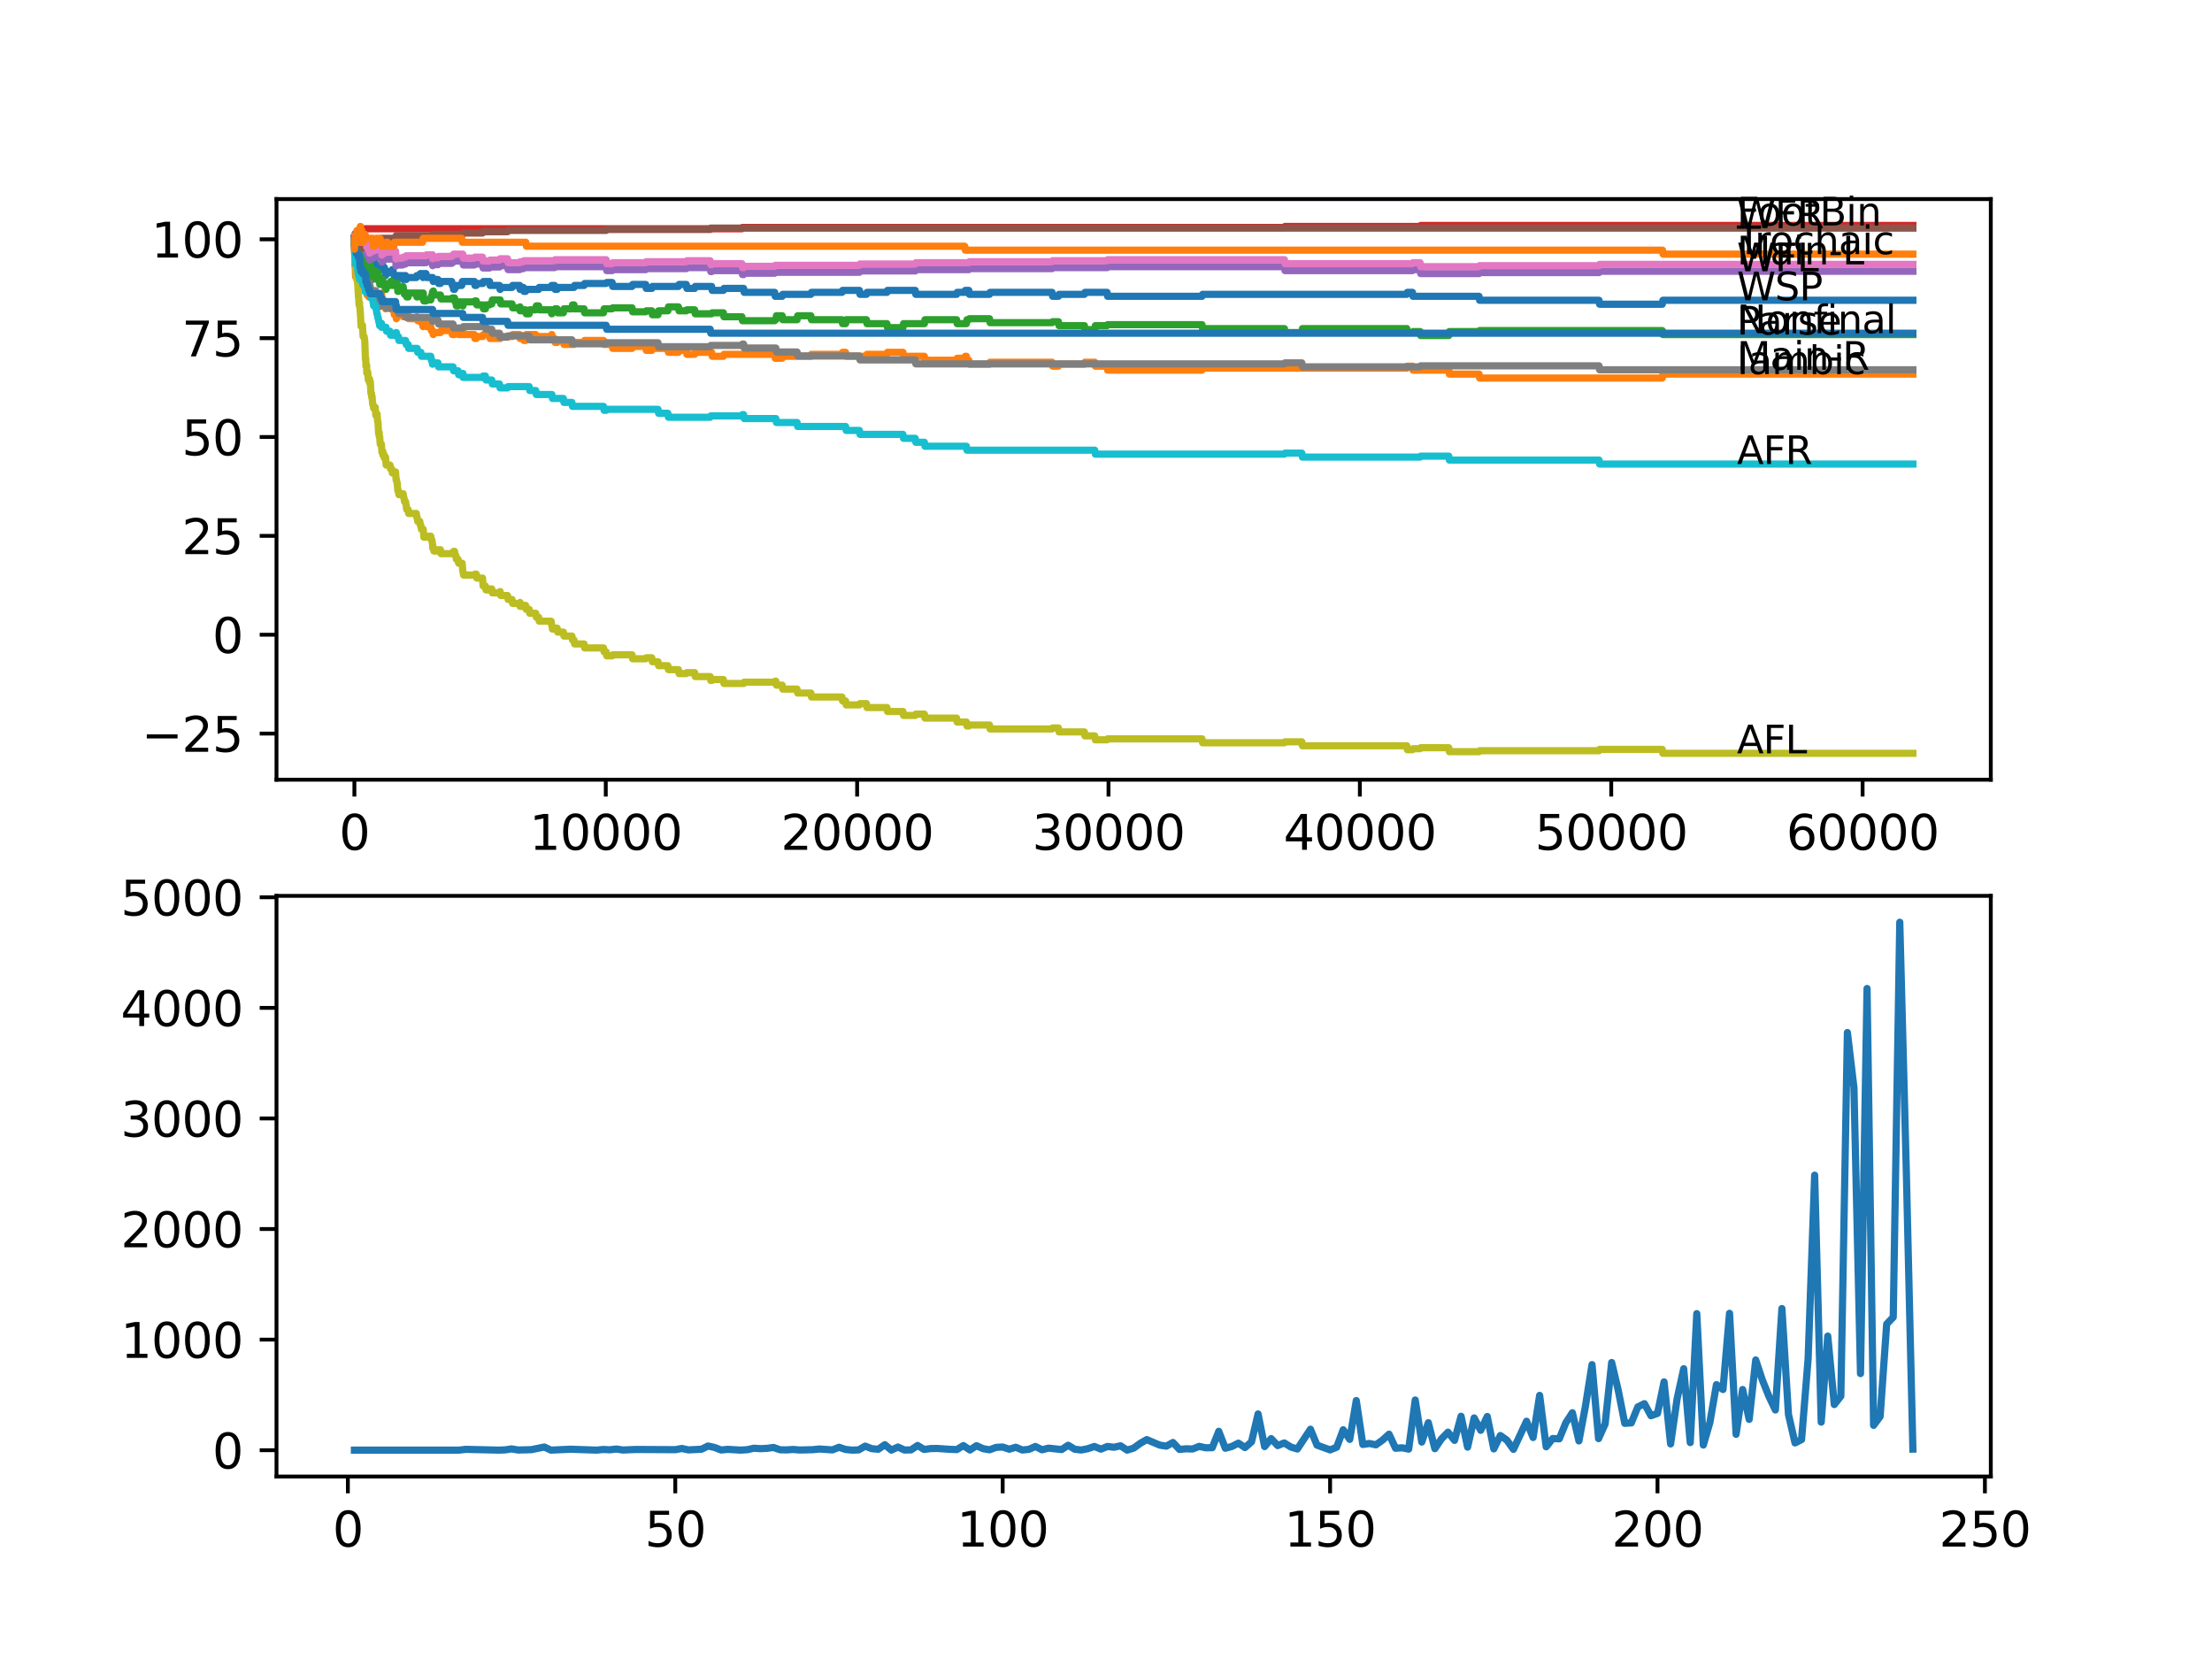 <?xml version="1.0" encoding="utf-8" standalone="no"?>
<!DOCTYPE svg PUBLIC "-//W3C//DTD SVG 1.1//EN"
  "http://www.w3.org/Graphics/SVG/1.1/DTD/svg11.dtd">
<svg xmlns:xlink="http://www.w3.org/1999/xlink" width="460.8pt" height="345.6pt" viewBox="0 0 460.8 345.6" xmlns="http://www.w3.org/2000/svg" version="1.1">
 <defs>
  <style type="text/css">*{stroke-linejoin: round; stroke-linecap: butt}</style>
 </defs>
 <g id="figure_1">
  <g id="patch_1">
   <path d="M 0 345.6 
L 460.8 345.6 
L 460.8 0 
L 0 0 
z
" style="fill: #ffffff"/>
  </g>
  <g id="axes_1">
   <g id="patch_2">
    <path d="M 57.6 162.432 
L 414.72 162.432 
L 414.72 41.472 
L 57.6 41.472 
z
" style="fill: #ffffff"/>
   </g>
   <g id="matplotlib.axis_1">
    <g id="xtick_1">
     <g id="line2d_1">
      <defs>
       <path id="mcbe7ec58e1" d="M 0 0 
L 0 3.5 
" style="stroke: #000000; stroke-width: 0.8"/>
      </defs>
      <g>
       <use xlink:href="#mcbe7ec58e1" x="73.827" y="162.432" style="stroke: #000000; stroke-width: 0.8"/>
      </g>
     </g>
     <g id="text_1">
      <!-- 0 -->
      <g transform="translate(70.646 177.03)scale(0.1 -0.1)">
       <defs>
        <path id="DejaVuSans-30" d="M 2034 4250 
Q 1547 4250 1301 3770 
Q 1056 3291 1056 2328 
Q 1056 1369 1301 889 
Q 1547 409 2034 409 
Q 2525 409 2770 889 
Q 3016 1369 3016 2328 
Q 3016 3291 2770 3770 
Q 2525 4250 2034 4250 
z
M 2034 4750 
Q 2819 4750 3233 4129 
Q 3647 3509 3647 2328 
Q 3647 1150 3233 529 
Q 2819 -91 2034 -91 
Q 1250 -91 836 529 
Q 422 1150 422 2328 
Q 422 3509 836 4129 
Q 1250 4750 2034 4750 
z
" transform="scale(0.016)"/>
       </defs>
       <use xlink:href="#DejaVuSans-30"/>
      </g>
     </g>
    </g>
    <g id="xtick_2">
     <g id="line2d_2">
      <g>
       <use xlink:href="#mcbe7ec58e1" x="126.192" y="162.432" style="stroke: #000000; stroke-width: 0.8"/>
      </g>
     </g>
     <g id="text_2">
      <!-- 10000 -->
      <g transform="translate(110.286 177.03)scale(0.1 -0.1)">
       <defs>
        <path id="DejaVuSans-31" d="M 794 531 
L 1825 531 
L 1825 4091 
L 703 3866 
L 703 4441 
L 1819 4666 
L 2450 4666 
L 2450 531 
L 3481 531 
L 3481 0 
L 794 0 
L 794 531 
z
" transform="scale(0.016)"/>
       </defs>
       <use xlink:href="#DejaVuSans-31"/>
       <use xlink:href="#DejaVuSans-30" x="63.623"/>
       <use xlink:href="#DejaVuSans-30" x="127.246"/>
       <use xlink:href="#DejaVuSans-30" x="190.869"/>
       <use xlink:href="#DejaVuSans-30" x="254.492"/>
      </g>
     </g>
    </g>
    <g id="xtick_3">
     <g id="line2d_3">
      <g>
       <use xlink:href="#mcbe7ec58e1" x="178.556" y="162.432" style="stroke: #000000; stroke-width: 0.8"/>
      </g>
     </g>
     <g id="text_3">
      <!-- 20000 -->
      <g transform="translate(162.65 177.03)scale(0.1 -0.1)">
       <defs>
        <path id="DejaVuSans-32" d="M 1228 531 
L 3431 531 
L 3431 0 
L 469 0 
L 469 531 
Q 828 903 1448 1529 
Q 2069 2156 2228 2338 
Q 2531 2678 2651 2914 
Q 2772 3150 2772 3378 
Q 2772 3750 2511 3984 
Q 2250 4219 1831 4219 
Q 1534 4219 1204 4116 
Q 875 4013 500 3803 
L 500 4441 
Q 881 4594 1212 4672 
Q 1544 4750 1819 4750 
Q 2544 4750 2975 4387 
Q 3406 4025 3406 3419 
Q 3406 3131 3298 2873 
Q 3191 2616 2906 2266 
Q 2828 2175 2409 1742 
Q 1991 1309 1228 531 
z
" transform="scale(0.016)"/>
       </defs>
       <use xlink:href="#DejaVuSans-32"/>
       <use xlink:href="#DejaVuSans-30" x="63.623"/>
       <use xlink:href="#DejaVuSans-30" x="127.246"/>
       <use xlink:href="#DejaVuSans-30" x="190.869"/>
       <use xlink:href="#DejaVuSans-30" x="254.492"/>
      </g>
     </g>
    </g>
    <g id="xtick_4">
     <g id="line2d_4">
      <g>
       <use xlink:href="#mcbe7ec58e1" x="230.921" y="162.432" style="stroke: #000000; stroke-width: 0.8"/>
      </g>
     </g>
     <g id="text_4">
      <!-- 30000 -->
      <g transform="translate(215.015 177.03)scale(0.1 -0.1)">
       <defs>
        <path id="DejaVuSans-33" d="M 2597 2516 
Q 3050 2419 3304 2112 
Q 3559 1806 3559 1356 
Q 3559 666 3084 287 
Q 2609 -91 1734 -91 
Q 1441 -91 1130 -33 
Q 819 25 488 141 
L 488 750 
Q 750 597 1062 519 
Q 1375 441 1716 441 
Q 2309 441 2620 675 
Q 2931 909 2931 1356 
Q 2931 1769 2642 2001 
Q 2353 2234 1838 2234 
L 1294 2234 
L 1294 2753 
L 1863 2753 
Q 2328 2753 2575 2939 
Q 2822 3125 2822 3475 
Q 2822 3834 2567 4026 
Q 2313 4219 1838 4219 
Q 1578 4219 1281 4162 
Q 984 4106 628 3988 
L 628 4550 
Q 988 4650 1302 4700 
Q 1616 4750 1894 4750 
Q 2613 4750 3031 4423 
Q 3450 4097 3450 3541 
Q 3450 3153 3228 2886 
Q 3006 2619 2597 2516 
z
" transform="scale(0.016)"/>
       </defs>
       <use xlink:href="#DejaVuSans-33"/>
       <use xlink:href="#DejaVuSans-30" x="63.623"/>
       <use xlink:href="#DejaVuSans-30" x="127.246"/>
       <use xlink:href="#DejaVuSans-30" x="190.869"/>
       <use xlink:href="#DejaVuSans-30" x="254.492"/>
      </g>
     </g>
    </g>
    <g id="xtick_5">
     <g id="line2d_5">
      <g>
       <use xlink:href="#mcbe7ec58e1" x="283.285" y="162.432" style="stroke: #000000; stroke-width: 0.8"/>
      </g>
     </g>
     <g id="text_5">
      <!-- 40000 -->
      <g transform="translate(267.379 177.03)scale(0.1 -0.1)">
       <defs>
        <path id="DejaVuSans-34" d="M 2419 4116 
L 825 1625 
L 2419 1625 
L 2419 4116 
z
M 2253 4666 
L 3047 4666 
L 3047 1625 
L 3713 1625 
L 3713 1100 
L 3047 1100 
L 3047 0 
L 2419 0 
L 2419 1100 
L 313 1100 
L 313 1709 
L 2253 4666 
z
" transform="scale(0.016)"/>
       </defs>
       <use xlink:href="#DejaVuSans-34"/>
       <use xlink:href="#DejaVuSans-30" x="63.623"/>
       <use xlink:href="#DejaVuSans-30" x="127.246"/>
       <use xlink:href="#DejaVuSans-30" x="190.869"/>
       <use xlink:href="#DejaVuSans-30" x="254.492"/>
      </g>
     </g>
    </g>
    <g id="xtick_6">
     <g id="line2d_6">
      <g>
       <use xlink:href="#mcbe7ec58e1" x="335.65" y="162.432" style="stroke: #000000; stroke-width: 0.8"/>
      </g>
     </g>
     <g id="text_6">
      <!-- 50000 -->
      <g transform="translate(319.744 177.03)scale(0.1 -0.1)">
       <defs>
        <path id="DejaVuSans-35" d="M 691 4666 
L 3169 4666 
L 3169 4134 
L 1269 4134 
L 1269 2991 
Q 1406 3038 1543 3061 
Q 1681 3084 1819 3084 
Q 2600 3084 3056 2656 
Q 3513 2228 3513 1497 
Q 3513 744 3044 326 
Q 2575 -91 1722 -91 
Q 1428 -91 1123 -41 
Q 819 9 494 109 
L 494 744 
Q 775 591 1075 516 
Q 1375 441 1709 441 
Q 2250 441 2565 725 
Q 2881 1009 2881 1497 
Q 2881 1984 2565 2268 
Q 2250 2553 1709 2553 
Q 1456 2553 1204 2497 
Q 953 2441 691 2322 
L 691 4666 
z
" transform="scale(0.016)"/>
       </defs>
       <use xlink:href="#DejaVuSans-35"/>
       <use xlink:href="#DejaVuSans-30" x="63.623"/>
       <use xlink:href="#DejaVuSans-30" x="127.246"/>
       <use xlink:href="#DejaVuSans-30" x="190.869"/>
       <use xlink:href="#DejaVuSans-30" x="254.492"/>
      </g>
     </g>
    </g>
    <g id="xtick_7">
     <g id="line2d_7">
      <g>
       <use xlink:href="#mcbe7ec58e1" x="388.014" y="162.432" style="stroke: #000000; stroke-width: 0.8"/>
      </g>
     </g>
     <g id="text_7">
      <!-- 60000 -->
      <g transform="translate(372.108 177.03)scale(0.1 -0.1)">
       <defs>
        <path id="DejaVuSans-36" d="M 2113 2584 
Q 1688 2584 1439 2293 
Q 1191 2003 1191 1497 
Q 1191 994 1439 701 
Q 1688 409 2113 409 
Q 2538 409 2786 701 
Q 3034 994 3034 1497 
Q 3034 2003 2786 2293 
Q 2538 2584 2113 2584 
z
M 3366 4563 
L 3366 3988 
Q 3128 4100 2886 4159 
Q 2644 4219 2406 4219 
Q 1781 4219 1451 3797 
Q 1122 3375 1075 2522 
Q 1259 2794 1537 2939 
Q 1816 3084 2150 3084 
Q 2853 3084 3261 2657 
Q 3669 2231 3669 1497 
Q 3669 778 3244 343 
Q 2819 -91 2113 -91 
Q 1303 -91 875 529 
Q 447 1150 447 2328 
Q 447 3434 972 4092 
Q 1497 4750 2381 4750 
Q 2619 4750 2861 4703 
Q 3103 4656 3366 4563 
z
" transform="scale(0.016)"/>
       </defs>
       <use xlink:href="#DejaVuSans-36"/>
       <use xlink:href="#DejaVuSans-30" x="63.623"/>
       <use xlink:href="#DejaVuSans-30" x="127.246"/>
       <use xlink:href="#DejaVuSans-30" x="190.869"/>
       <use xlink:href="#DejaVuSans-30" x="254.492"/>
      </g>
     </g>
    </g>
   </g>
   <g id="matplotlib.axis_2">
    <g id="ytick_1">
     <g id="line2d_8">
      <defs>
       <path id="m098ee294c9" d="M 0 0 
L -3.5 0 
" style="stroke: #000000; stroke-width: 0.8"/>
      </defs>
      <g>
       <use xlink:href="#m098ee294c9" x="57.6" y="152.815" style="stroke: #000000; stroke-width: 0.8"/>
      </g>
     </g>
     <g id="text_8">
      <!-- −25 -->
      <g transform="translate(29.495 156.615)scale(0.1 -0.1)">
       <defs>
        <path id="DejaVuSans-2212" d="M 678 2272 
L 4684 2272 
L 4684 1741 
L 678 1741 
L 678 2272 
z
" transform="scale(0.016)"/>
       </defs>
       <use xlink:href="#DejaVuSans-2212"/>
       <use xlink:href="#DejaVuSans-32" x="83.789"/>
       <use xlink:href="#DejaVuSans-35" x="147.412"/>
      </g>
     </g>
    </g>
    <g id="ytick_2">
     <g id="line2d_9">
      <g>
       <use xlink:href="#m098ee294c9" x="57.6" y="132.223" style="stroke: #000000; stroke-width: 0.8"/>
      </g>
     </g>
     <g id="text_9">
      <!-- 0 -->
      <g transform="translate(44.237 136.022)scale(0.1 -0.1)">
       <use xlink:href="#DejaVuSans-30"/>
      </g>
     </g>
    </g>
    <g id="ytick_3">
     <g id="line2d_10">
      <g>
       <use xlink:href="#m098ee294c9" x="57.6" y="111.63" style="stroke: #000000; stroke-width: 0.8"/>
      </g>
     </g>
     <g id="text_10">
      <!-- 25 -->
      <g transform="translate(37.875 115.43)scale(0.1 -0.1)">
       <use xlink:href="#DejaVuSans-32"/>
       <use xlink:href="#DejaVuSans-35" x="63.623"/>
      </g>
     </g>
    </g>
    <g id="ytick_4">
     <g id="line2d_11">
      <g>
       <use xlink:href="#m098ee294c9" x="57.6" y="91.038" style="stroke: #000000; stroke-width: 0.8"/>
      </g>
     </g>
     <g id="text_11">
      <!-- 50 -->
      <g transform="translate(37.875 94.837)scale(0.1 -0.1)">
       <use xlink:href="#DejaVuSans-35"/>
       <use xlink:href="#DejaVuSans-30" x="63.623"/>
      </g>
     </g>
    </g>
    <g id="ytick_5">
     <g id="line2d_12">
      <g>
       <use xlink:href="#m098ee294c9" x="57.6" y="70.446" style="stroke: #000000; stroke-width: 0.8"/>
      </g>
     </g>
     <g id="text_12">
      <!-- 75 -->
      <g transform="translate(37.875 74.245)scale(0.1 -0.1)">
       <defs>
        <path id="DejaVuSans-37" d="M 525 4666 
L 3525 4666 
L 3525 4397 
L 1831 0 
L 1172 0 
L 2766 4134 
L 525 4134 
L 525 4666 
z
" transform="scale(0.016)"/>
       </defs>
       <use xlink:href="#DejaVuSans-37"/>
       <use xlink:href="#DejaVuSans-35" x="63.623"/>
      </g>
     </g>
    </g>
    <g id="ytick_6">
     <g id="line2d_13">
      <g>
       <use xlink:href="#m098ee294c9" x="57.6" y="49.853" style="stroke: #000000; stroke-width: 0.8"/>
      </g>
     </g>
     <g id="text_13">
      <!-- 100 -->
      <g transform="translate(31.512 53.652)scale(0.1 -0.1)">
       <use xlink:href="#DejaVuSans-31"/>
       <use xlink:href="#DejaVuSans-30" x="63.623"/>
       <use xlink:href="#DejaVuSans-30" x="127.246"/>
      </g>
     </g>
    </g>
   </g>
   <g id="line2d_14">
    <path d="M 73.833 49.579 
L 73.838 49.579 
L 73.911 49.098 
L 73.89 49.922 
L 73.943 49.716 
L 73.958 49.716 
L 74.074 52.599 
L 74.084 52.187 
L 74.136 52.187 
L 74.267 51.089 
L 74.383 51.912 
L 74.419 51.912 
L 74.424 51.501 
L 74.43 52.324 
L 74.529 51.912 
L 74.545 51.912 
L 74.629 51.226 
L 74.634 52.05 
L 74.65 52.05 
L 74.66 52.05 
L 74.671 52.461 
L 74.775 51.638 
L 74.781 51.638 
L 74.859 51.226 
L 74.864 52.05 
L 74.885 52.05 
L 74.89 52.05 
L 74.938 51.775 
L 74.969 53.148 
L 74.98 53.148 
L 75.006 53.148 
L 75.089 53.972 
L 75.116 53.354 
L 75.126 53.354 
L 75.247 52.53 
L 75.503 52.53 
L 75.624 51.432 
L 75.697 51.432 
L 75.817 53.079 
L 75.859 53.079 
L 75.974 52.667 
L 75.99 52.667 
L 76.027 52.256 
L 76.032 53.079 
L 76.1 52.667 
L 76.116 52.667 
L 76.173 52.461 
L 76.179 53.285 
L 76.226 52.667 
L 76.357 52.667 
L 76.477 54.315 
L 76.608 54.315 
L 76.723 53.903 
L 76.728 53.903 
L 76.844 54.727 
L 76.996 54.727 
L 77.111 55.55 
L 77.158 55.55 
L 77.278 54.727 
L 77.399 54.727 
L 77.435 54.315 
L 77.441 55.139 
L 77.503 55.139 
L 77.514 55.139 
L 77.629 54.727 
L 77.692 54.727 
L 77.807 54.315 
L 77.943 54.315 
L 78.064 55.962 
L 78.169 55.962 
L 78.242 55.55 
L 78.247 56.374 
L 78.278 55.962 
L 78.399 55.962 
L 78.514 56.786 
L 78.551 56.786 
L 78.666 56.374 
L 78.739 56.374 
L 78.86 55.55 
L 78.97 55.55 
L 78.991 56.374 
L 79.08 55.962 
L 79.09 55.962 
L 79.211 55.139 
L 79.467 55.139 
L 79.551 54.933 
L 79.556 55.756 
L 79.561 55.756 
L 79.729 55.756 
L 79.781 55.344 
L 79.787 56.168 
L 79.834 56.168 
L 79.959 56.168 
L 80.075 55.756 
L 80.101 55.756 
L 80.216 56.58 
L 80.31 56.58 
L 80.315 57.404 
L 80.42 56.992 
L 80.74 56.992 
L 80.855 56.58 
L 81.604 56.58 
L 81.719 56.168 
L 81.844 56.168 
L 81.96 56.992 
L 82.038 56.992 
L 82.153 57.816 
L 82.51 57.816 
L 82.567 58.639 
L 82.619 58.227 
L 82.75 58.227 
L 82.871 57.404 
L 83.881 57.404 
L 83.976 58.227 
L 83.991 57.816 
L 84.154 57.816 
L 84.269 57.404 
L 84.489 57.404 
L 84.604 58.227 
L 84.615 58.227 
L 84.73 57.816 
L 86.73 57.816 
L 86.845 57.404 
L 87.453 57.404 
L 87.568 56.992 
L 88.018 56.992 
L 88.133 57.816 
L 88.17 57.816 
L 88.291 56.992 
L 88.746 56.992 
L 88.861 57.816 
L 90.129 57.816 
L 90.244 58.639 
L 90.27 58.639 
L 90.385 58.227 
L 91.239 58.227 
L 91.354 59.051 
L 91.752 59.051 
L 91.867 58.639 
L 94.103 58.639 
L 94.218 59.463 
L 94.375 59.463 
L 94.491 60.287 
L 94.695 60.287 
L 94.81 59.875 
L 94.951 59.875 
L 95.067 59.463 
L 96.187 59.463 
L 96.308 58.639 
L 98.826 58.639 
L 98.941 59.463 
L 99.214 59.463 
L 99.329 59.051 
L 100.591 59.051 
L 100.706 58.639 
L 101.979 58.639 
L 102.094 59.463 
L 104.052 59.463 
L 104.167 60.287 
L 104.199 60.287 
L 104.314 59.875 
L 106.67 59.875 
L 106.786 59.463 
L 108.268 59.463 
L 108.33 60.287 
L 108.378 59.875 
L 109.027 59.875 
L 109.142 60.698 
L 109.503 60.698 
L 109.619 60.287 
L 112.211 60.287 
L 112.326 59.875 
L 114.808 59.875 
L 114.923 59.463 
L 115.525 59.463 
L 115.641 60.287 
L 116.065 60.287 
L 116.18 59.875 
L 119.578 59.875 
L 119.694 59.463 
L 121.673 59.463 
L 121.788 59.051 
L 126.276 59.051 
L 126.391 58.845 
L 127.517 58.845 
L 127.632 59.669 
L 131.669 59.669 
L 131.784 59.257 
L 134.513 59.257 
L 134.628 60.081 
L 135.785 60.081 
L 135.9 59.669 
L 141.336 59.669 
L 141.451 59.257 
L 142.97 59.257 
L 143.085 60.081 
L 144.713 60.081 
L 144.828 59.669 
L 148.248 59.669 
L 148.363 60.493 
L 150.693 60.493 
L 150.809 60.081 
L 154.914 60.081 
L 155.029 60.904 
L 161.381 60.904 
L 161.496 61.728 
L 162.941 61.728 
L 163.057 61.316 
L 168.921 61.316 
L 169.037 60.904 
L 175.404 60.904 
L 175.519 60.493 
L 179.033 60.493 
L 179.148 61.316 
L 180.494 61.316 
L 180.609 60.904 
L 184.767 60.904 
L 184.882 60.493 
L 190.663 60.493 
L 190.778 61.316 
L 199.277 61.316 
L 199.392 60.904 
L 200.974 60.904 
L 201.089 60.493 
L 201.822 60.493 
L 201.937 61.316 
L 206.142 61.316 
L 206.257 60.904 
L 219.165 60.904 
L 219.28 61.728 
L 220.495 61.728 
L 220.61 61.316 
L 225.899 61.316 
L 226.014 60.904 
L 230.622 60.904 
L 230.738 61.728 
L 250.401 61.728 
L 250.516 61.316 
L 293.062 61.316 
L 293.177 60.904 
L 294.24 60.904 
L 294.355 61.728 
L 308.111 61.728 
L 308.227 62.552 
L 333.11 62.552 
L 333.225 63.375 
L 346.285 63.375 
L 346.406 62.552 
L 398.487 62.552 
L 398.487 62.552 
" clip-path="url(#p68ea1e05de)" style="fill: none; stroke: #1f77b4; stroke-width: 1.5; stroke-linecap: square"/>
   </g>
   <g id="line2d_15">
    <path d="M 73.833 49.853 
L 73.979 55.619 
L 74.006 55.619 
L 74.074 57.678 
L 74.126 57.266 
L 74.157 57.266 
L 74.267 56.443 
L 74.383 57.266 
L 74.419 57.266 
L 74.424 56.855 
L 74.451 58.502 
L 74.519 58.09 
L 74.545 58.09 
L 74.665 57.266 
L 74.702 58.09 
L 74.775 57.266 
L 74.781 57.266 
L 74.859 56.443 
L 74.89 57.266 
L 74.938 57.266 
L 75.063 59.737 
L 75.105 59.737 
L 75.231 58.502 
L 75.372 58.502 
L 75.487 58.296 
L 75.503 58.296 
L 75.514 57.884 
L 75.519 58.708 
L 75.613 58.159 
L 75.697 58.159 
L 75.817 59.806 
L 75.859 59.806 
L 75.974 59.394 
L 75.99 59.394 
L 76.032 59.806 
L 76.111 58.571 
L 76.173 58.571 
L 76.215 59.394 
L 76.283 58.982 
L 76.357 58.982 
L 76.482 61.454 
L 76.608 61.454 
L 76.723 61.042 
L 76.728 61.042 
L 76.844 61.865 
L 77.158 61.865 
L 77.278 61.042 
L 77.399 61.042 
L 77.435 60.63 
L 77.441 61.454 
L 77.503 61.454 
L 77.514 61.454 
L 77.598 61.042 
L 77.603 61.865 
L 77.619 61.865 
L 77.65 61.865 
L 77.723 60.63 
L 77.76 61.454 
L 77.943 61.454 
L 78.064 63.101 
L 78.169 63.101 
L 78.242 62.689 
L 78.247 63.513 
L 78.273 63.513 
L 78.551 63.513 
L 78.666 63.101 
L 78.739 63.101 
L 78.792 62.277 
L 78.849 63.101 
L 78.991 63.101 
L 79.111 62.277 
L 79.184 62.277 
L 79.3 61.865 
L 79.42 61.865 
L 79.478 61.042 
L 79.53 61.865 
L 79.551 61.865 
L 79.666 62.689 
L 79.729 62.689 
L 79.781 62.277 
L 79.787 63.101 
L 79.834 63.101 
L 79.959 63.101 
L 80.075 62.689 
L 80.101 62.689 
L 80.216 63.513 
L 80.31 63.513 
L 80.315 64.336 
L 80.42 63.925 
L 80.74 63.925 
L 80.855 63.513 
L 81.242 63.513 
L 81.358 64.336 
L 81.604 64.336 
L 81.719 63.925 
L 81.844 63.925 
L 81.96 64.748 
L 82.038 64.748 
L 82.153 65.572 
L 82.51 65.572 
L 82.567 66.396 
L 82.619 65.984 
L 82.75 65.984 
L 82.871 65.16 
L 83.881 65.16 
L 83.976 65.984 
L 83.991 65.572 
L 84.154 65.572 
L 84.269 65.16 
L 84.489 65.16 
L 84.604 65.984 
L 84.615 65.984 
L 84.73 65.572 
L 85.013 65.572 
L 85.128 66.396 
L 86.73 66.396 
L 86.845 65.984 
L 86.903 65.984 
L 87.018 66.808 
L 87.453 66.808 
L 87.568 66.396 
L 87.673 66.396 
L 87.788 67.219 
L 88.018 67.219 
L 88.133 68.043 
L 88.17 68.043 
L 88.291 67.219 
L 88.746 67.219 
L 88.861 68.043 
L 89.741 68.043 
L 89.856 68.867 
L 90.129 68.867 
L 90.244 69.691 
L 90.27 69.691 
L 90.385 69.279 
L 91.752 69.279 
L 91.867 68.867 
L 94.103 68.867 
L 94.218 69.691 
L 94.695 69.691 
L 94.81 69.279 
L 94.951 69.279 
L 95.067 68.867 
L 95.428 68.867 
L 95.543 69.691 
L 96.187 69.691 
L 96.308 68.867 
L 96.449 68.867 
L 96.564 69.691 
L 98.826 69.691 
L 98.941 70.514 
L 99.214 70.514 
L 99.329 70.102 
L 100.591 70.102 
L 100.706 69.691 
L 101.979 69.691 
L 102.094 70.514 
L 104.199 70.514 
L 104.314 70.102 
L 106.67 70.102 
L 106.786 69.691 
L 108.268 69.691 
L 108.33 70.514 
L 108.378 70.102 
L 109.027 70.102 
L 109.142 70.926 
L 109.503 70.926 
L 109.629 69.691 
L 111.608 69.691 
L 111.724 70.514 
L 112.211 70.514 
L 112.326 70.102 
L 114.808 70.102 
L 114.923 69.691 
L 114.97 69.691 
L 115.085 70.514 
L 115.525 70.514 
L 115.641 71.338 
L 116.065 71.338 
L 116.18 70.926 
L 117.363 70.926 
L 117.479 71.75 
L 119.578 71.75 
L 119.694 71.338 
L 121.673 71.338 
L 121.788 70.926 
L 125.726 70.926 
L 125.841 71.75 
L 127.517 71.75 
L 127.632 72.573 
L 131.669 72.573 
L 131.784 72.162 
L 134.513 72.162 
L 134.628 72.985 
L 135.785 72.985 
L 135.9 72.573 
L 139.131 72.573 
L 139.246 73.397 
L 141.336 73.397 
L 141.451 72.985 
L 142.97 72.985 
L 143.085 73.809 
L 144.713 73.809 
L 144.828 73.397 
L 148.248 73.397 
L 148.363 74.221 
L 150.693 74.221 
L 150.809 73.809 
L 161.381 73.809 
L 161.496 74.633 
L 162.941 74.633 
L 163.057 74.221 
L 168.921 74.221 
L 169.037 73.809 
L 175.404 73.809 
L 175.519 73.397 
L 176.158 73.397 
L 176.273 74.221 
L 180.494 74.221 
L 180.609 73.809 
L 184.767 73.809 
L 184.882 73.397 
L 188.102 73.397 
L 188.218 74.221 
L 192.569 74.221 
L 192.684 75.045 
L 199.277 75.045 
L 199.392 74.633 
L 200.974 74.633 
L 201.089 74.221 
L 201.319 74.221 
L 201.434 75.045 
L 201.822 75.045 
L 201.937 75.868 
L 206.142 75.868 
L 206.257 75.456 
L 219.165 75.456 
L 219.28 76.28 
L 220.495 76.28 
L 220.61 75.868 
L 225.899 75.868 
L 226.014 75.456 
L 228.062 75.456 
L 228.177 76.28 
L 230.622 76.28 
L 230.738 77.104 
L 250.401 77.104 
L 250.516 76.692 
L 293.062 76.692 
L 293.177 76.28 
L 294.24 76.28 
L 294.355 77.104 
L 301.812 77.104 
L 301.927 77.927 
L 308.111 77.927 
L 308.227 78.751 
L 346.285 78.751 
L 346.406 77.927 
L 398.487 77.927 
L 398.487 77.927 
" clip-path="url(#p68ea1e05de)" style="fill: none; stroke: #ff7f0e; stroke-width: 1.5; stroke-linecap: square"/>
   </g>
   <g id="line2d_16">
    <path d="M 73.833 49.579 
L 73.838 49.579 
L 73.859 49.784 
L 73.969 48.686 
L 74.037 48.686 
L 74.136 50.334 
L 74.152 50.059 
L 74.157 50.059 
L 74.273 50.883 
L 74.419 50.883 
L 74.424 51.706 
L 74.451 50.677 
L 74.524 50.677 
L 74.582 50.677 
L 74.629 50.402 
L 74.634 51.226 
L 74.681 51.226 
L 74.702 51.226 
L 74.828 53.697 
L 74.89 53.697 
L 75.011 53.148 
L 75.173 53.148 
L 75.288 53.972 
L 75.372 53.972 
L 75.487 54.795 
L 75.514 54.795 
L 75.571 53.972 
L 75.582 55.619 
L 75.618 55.344 
L 75.859 55.344 
L 75.974 56.168 
L 75.99 56.168 
L 76.011 56.992 
L 76.079 55.139 
L 76.095 55.962 
L 76.173 55.962 
L 76.215 55.756 
L 76.221 56.58 
L 76.268 56.58 
L 76.357 56.58 
L 76.498 55.344 
L 76.608 55.344 
L 76.723 56.168 
L 76.728 56.168 
L 76.844 55.962 
L 77.147 55.962 
L 77.158 55.139 
L 77.179 56.786 
L 77.252 56.786 
L 77.399 56.786 
L 77.435 57.61 
L 77.509 57.404 
L 77.514 57.404 
L 77.598 58.227 
L 77.624 57.404 
L 77.723 57.404 
L 77.839 56.58 
L 77.954 56.58 
L 78.069 56.374 
L 78.169 56.374 
L 78.263 57.198 
L 78.278 56.786 
L 78.551 56.786 
L 78.598 57.61 
L 78.661 56.786 
L 78.739 56.786 
L 78.792 58.433 
L 78.854 57.61 
L 78.991 57.61 
L 79.111 59.257 
L 79.478 59.257 
L 79.593 58.227 
L 79.729 58.227 
L 79.781 59.051 
L 79.839 58.845 
L 79.959 58.845 
L 80.075 59.669 
L 80.101 59.669 
L 80.216 59.463 
L 80.315 59.463 
L 80.415 60.287 
L 80.425 59.463 
L 81.242 59.463 
L 81.358 58.639 
L 81.604 58.639 
L 81.719 59.463 
L 81.844 59.463 
L 81.96 59.257 
L 82.51 59.257 
L 82.625 59.051 
L 82.75 59.051 
L 82.871 60.698 
L 82.986 60.698 
L 83.101 59.875 
L 83.881 59.875 
L 83.976 59.669 
L 84.091 60.493 
L 84.154 60.493 
L 84.269 61.316 
L 84.489 61.316 
L 84.604 61.042 
L 84.615 61.042 
L 84.73 61.865 
L 85.013 61.865 
L 85.128 61.042 
L 86.73 61.042 
L 86.845 61.865 
L 86.903 61.865 
L 87.018 61.042 
L 87.453 61.042 
L 87.568 61.865 
L 87.673 61.865 
L 87.788 61.042 
L 88.17 61.042 
L 88.291 62.689 
L 88.746 62.689 
L 88.861 62.483 
L 89.741 62.483 
L 89.856 61.659 
L 89.982 61.659 
L 90.097 60.836 
L 90.129 60.836 
L 90.244 60.63 
L 90.27 60.63 
L 90.385 61.454 
L 91.752 61.454 
L 91.867 62.277 
L 94.103 62.277 
L 94.218 62.071 
L 94.695 62.071 
L 94.81 62.895 
L 94.951 62.895 
L 95.067 63.719 
L 95.428 63.719 
L 95.543 62.895 
L 96.281 62.895 
L 96.397 63.719 
L 96.449 63.719 
L 96.564 62.895 
L 98.826 62.895 
L 98.941 62.689 
L 99.214 62.689 
L 99.329 63.513 
L 100.591 63.513 
L 100.706 64.336 
L 101.125 64.336 
L 101.24 63.513 
L 101.979 63.513 
L 102.094 63.307 
L 102.445 63.307 
L 102.56 62.483 
L 104.199 62.483 
L 104.314 63.307 
L 106.67 63.307 
L 106.786 64.131 
L 108.268 64.131 
L 108.33 63.925 
L 108.336 64.748 
L 108.362 64.748 
L 109.027 64.748 
L 109.142 64.542 
L 109.503 64.542 
L 109.619 65.366 
L 110.237 65.366 
L 110.352 64.542 
L 111.608 64.542 
L 111.724 63.719 
L 112.211 63.719 
L 112.326 64.542 
L 114.808 64.542 
L 114.923 65.366 
L 114.97 65.366 
L 115.085 64.542 
L 115.525 64.542 
L 115.641 64.336 
L 116.065 64.336 
L 116.18 65.16 
L 117.363 65.16 
L 117.479 64.336 
L 119.138 64.336 
L 119.254 63.513 
L 119.578 63.513 
L 119.694 64.336 
L 121.673 64.336 
L 121.788 65.16 
L 125.726 65.16 
L 125.841 64.336 
L 127.517 64.336 
L 127.632 64.131 
L 131.669 64.131 
L 131.784 64.954 
L 134.513 64.954 
L 134.628 64.748 
L 135.785 64.748 
L 135.9 65.572 
L 137.079 65.572 
L 137.194 64.748 
L 139.131 64.748 
L 139.246 63.925 
L 141.336 63.925 
L 141.451 64.748 
L 142.97 64.748 
L 143.085 64.542 
L 144.713 64.542 
L 144.828 65.366 
L 148.248 65.366 
L 148.363 65.16 
L 150.693 65.16 
L 150.809 65.984 
L 154.553 65.984 
L 154.668 66.808 
L 161.381 66.808 
L 161.496 66.602 
L 161.627 66.602 
L 161.742 65.778 
L 162.941 65.778 
L 163.057 66.602 
L 166.047 66.602 
L 166.162 65.778 
L 168.921 65.778 
L 169.037 66.602 
L 175.404 66.602 
L 175.519 67.425 
L 176.158 67.425 
L 176.273 66.602 
L 180.494 66.602 
L 180.609 67.425 
L 184.767 67.425 
L 184.882 68.249 
L 188.102 68.249 
L 188.218 67.425 
L 192.569 67.425 
L 192.684 66.602 
L 199.277 66.602 
L 199.392 67.425 
L 201.319 67.425 
L 201.434 66.602 
L 201.822 66.602 
L 201.937 66.396 
L 206.142 66.396 
L 206.257 67.219 
L 219.165 67.219 
L 219.28 67.013 
L 220.495 67.013 
L 220.61 67.837 
L 225.899 67.837 
L 226.014 68.661 
L 228.062 68.661 
L 228.177 67.837 
L 230.622 67.837 
L 230.738 67.631 
L 250.401 67.631 
L 250.516 68.455 
L 267.571 68.455 
L 267.686 69.279 
L 271.2 69.279 
L 271.315 68.455 
L 293.062 68.455 
L 293.177 69.279 
L 294.24 69.279 
L 294.355 69.073 
L 295.837 69.073 
L 295.952 69.896 
L 301.812 69.896 
L 301.927 69.073 
L 308.111 69.073 
L 308.227 68.867 
L 346.285 68.867 
L 346.4 69.691 
L 398.487 69.691 
L 398.487 69.691 
" clip-path="url(#p68ea1e05de)" style="fill: none; stroke: #2ca02c; stroke-width: 1.5; stroke-linecap: square"/>
   </g>
   <g id="line2d_17">
    <path d="M 73.833 50.677 
L 73.843 50.677 
L 73.854 51.295 
L 73.979 49.51 
L 74.006 49.51 
L 74.136 48.618 
L 74.629 48.618 
L 74.744 48.412 
L 74.791 48.412 
L 74.911 48 
L 75.372 48 
L 75.487 47.794 
L 75.576 47.794 
L 75.692 47.657 
L 154.553 47.657 
L 154.668 47.382 
L 267.571 47.382 
L 267.686 47.176 
L 295.837 47.176 
L 295.952 46.97 
L 398.487 46.97 
L 398.487 46.97 
" clip-path="url(#p68ea1e05de)" style="fill: none; stroke: #d62728; stroke-width: 1.5; stroke-linecap: square"/>
   </g>
   <g id="line2d_18">
    <path d="M 73.833 49.853 
L 73.838 49.853 
L 73.953 49.647 
L 74.424 49.647 
L 74.54 49.441 
L 74.98 49.441 
L 75.1 51.089 
L 76.027 51.089 
L 76.116 50.883 
L 76.121 51.706 
L 76.173 51.706 
L 76.2 51.501 
L 76.205 52.324 
L 76.268 52.324 
L 76.357 52.324 
L 76.393 52.118 
L 76.399 52.942 
L 76.456 52.736 
L 76.681 52.736 
L 76.728 53.56 
L 76.791 53.354 
L 76.99 53.354 
L 76.996 54.178 
L 77.1 53.903 
L 77.435 53.903 
L 77.551 53.697 
L 77.954 53.697 
L 78.069 53.491 
L 78.399 53.491 
L 78.514 53.217 
L 78.97 53.217 
L 79.085 52.942 
L 79.153 52.942 
L 79.268 53.766 
L 79.467 53.766 
L 79.551 54.589 
L 79.577 54.383 
L 79.781 54.383 
L 79.897 54.178 
L 80.101 54.178 
L 80.216 53.972 
L 81.844 53.972 
L 81.96 53.766 
L 82.405 53.766 
L 82.51 55.413 
L 82.52 55.207 
L 83.881 55.207 
L 83.997 55.001 
L 84.489 55.001 
L 84.604 54.727 
L 88.746 54.727 
L 88.861 54.521 
L 90.113 54.521 
L 90.129 55.344 
L 90.223 55.139 
L 91.239 55.139 
L 91.354 54.864 
L 94.103 54.864 
L 94.218 54.658 
L 94.375 54.658 
L 94.491 54.383 
L 96.397 54.383 
L 96.512 55.207 
L 98.826 55.207 
L 98.941 55.001 
L 100.518 55.001 
L 100.633 55.825 
L 101.979 55.825 
L 102.094 55.619 
L 104.052 55.619 
L 104.167 55.344 
L 105.728 55.344 
L 105.843 56.168 
L 108.268 56.168 
L 108.383 55.962 
L 109.027 55.962 
L 109.142 55.756 
L 115.525 55.756 
L 115.641 55.55 
L 126.276 55.55 
L 126.391 56.374 
L 127.517 56.374 
L 127.632 56.168 
L 134.513 56.168 
L 134.628 55.962 
L 142.97 55.962 
L 143.085 55.756 
L 147.949 55.756 
L 148.065 56.58 
L 148.248 56.58 
L 148.363 56.374 
L 154.553 56.374 
L 154.668 57.198 
L 154.914 57.198 
L 155.029 56.923 
L 161.381 56.923 
L 161.496 56.717 
L 179.033 56.717 
L 179.148 56.443 
L 190.663 56.443 
L 190.778 56.168 
L 201.822 56.168 
L 201.937 55.962 
L 219.165 55.962 
L 219.28 55.756 
L 230.622 55.756 
L 230.738 55.55 
L 267.571 55.55 
L 267.686 56.374 
L 294.24 56.374 
L 294.355 56.168 
L 295.837 56.168 
L 295.952 56.992 
L 308.111 56.992 
L 308.227 56.786 
L 333.11 56.786 
L 333.225 56.511 
L 398.487 56.511 
L 398.487 56.511 
" clip-path="url(#p68ea1e05de)" style="fill: none; stroke: #9467bd; stroke-width: 1.5; stroke-linecap: square"/>
   </g>
   <g id="line2d_19">
    <path d="M 73.833 49.579 
L 73.854 49.579 
L 73.875 50.402 
L 73.964 49.922 
L 74.136 49.922 
L 74.252 49.647 
L 74.582 49.647 
L 74.697 49.373 
L 74.791 49.373 
L 74.89 51.02 
L 74.906 50.745 
L 74.959 50.745 
L 75.079 50.196 
L 75.089 50.196 
L 75.205 49.99 
L 75.372 49.99 
L 75.487 50.814 
L 75.576 50.814 
L 75.603 51.638 
L 75.686 51.363 
L 76.116 51.363 
L 76.236 50.951 
L 76.393 50.951 
L 76.509 50.677 
L 76.681 50.677 
L 76.797 50.402 
L 76.99 50.402 
L 77.106 50.128 
L 79.153 50.128 
L 79.268 49.853 
L 79.467 49.853 
L 79.582 49.647 
L 82.405 49.647 
L 82.525 49.098 
L 90.113 49.098 
L 90.228 48.824 
L 96.397 48.824 
L 96.512 48.549 
L 100.518 48.549 
L 100.633 48.274 
L 105.728 48.274 
L 105.843 48 
L 126.276 48 
L 126.391 47.794 
L 147.949 47.794 
L 148.065 47.519 
L 398.487 47.519 
L 398.487 47.519 
" clip-path="url(#p68ea1e05de)" style="fill: none; stroke: #8c564b; stroke-width: 1.5; stroke-linecap: square"/>
   </g>
   <g id="line2d_20">
    <path d="M 73.833 49.853 
L 73.953 49.029 
L 74.424 49.029 
L 74.54 48.824 
L 74.98 48.824 
L 75.1 50.471 
L 75.556 50.471 
L 75.671 49.647 
L 76.027 49.647 
L 76.116 49.441 
L 76.121 50.265 
L 76.173 50.265 
L 76.2 50.059 
L 76.205 50.883 
L 76.268 50.883 
L 76.357 50.883 
L 76.393 50.677 
L 76.399 51.501 
L 76.456 51.295 
L 76.681 51.295 
L 76.728 52.118 
L 76.791 51.912 
L 76.99 51.912 
L 76.996 52.736 
L 77.1 52.461 
L 77.435 52.461 
L 77.551 52.256 
L 77.954 52.256 
L 78.069 52.05 
L 78.399 52.05 
L 78.514 51.775 
L 78.97 51.775 
L 79.085 51.501 
L 79.153 51.501 
L 79.268 52.324 
L 79.467 52.324 
L 79.551 53.148 
L 79.577 52.942 
L 79.781 52.942 
L 79.897 52.736 
L 80.101 52.736 
L 80.216 52.53 
L 81.844 52.53 
L 81.96 52.324 
L 82.405 52.324 
L 82.51 53.972 
L 82.52 53.766 
L 83.881 53.766 
L 83.997 53.56 
L 84.489 53.56 
L 84.604 53.285 
L 88.746 53.285 
L 88.861 53.079 
L 90.113 53.079 
L 90.129 53.903 
L 90.223 53.697 
L 91.239 53.697 
L 91.354 53.422 
L 94.103 53.422 
L 94.218 53.217 
L 94.375 53.217 
L 94.491 52.942 
L 96.397 52.942 
L 96.512 53.766 
L 98.826 53.766 
L 98.941 53.56 
L 100.518 53.56 
L 100.633 54.383 
L 101.979 54.383 
L 102.094 54.178 
L 104.052 54.178 
L 104.167 53.903 
L 105.728 53.903 
L 105.843 54.727 
L 108.268 54.727 
L 108.383 54.521 
L 109.027 54.521 
L 109.142 54.315 
L 115.525 54.315 
L 115.641 54.109 
L 126.276 54.109 
L 126.391 54.933 
L 127.517 54.933 
L 127.632 54.727 
L 134.513 54.727 
L 134.628 54.521 
L 142.97 54.521 
L 143.085 54.315 
L 147.949 54.315 
L 148.065 55.139 
L 148.248 55.139 
L 148.363 54.933 
L 154.553 54.933 
L 154.668 55.756 
L 154.914 55.756 
L 155.029 55.482 
L 161.381 55.482 
L 161.496 55.276 
L 179.033 55.276 
L 179.148 55.001 
L 190.663 55.001 
L 190.778 54.727 
L 201.822 54.727 
L 201.937 54.521 
L 219.165 54.521 
L 219.28 54.315 
L 230.622 54.315 
L 230.738 54.109 
L 267.571 54.109 
L 267.686 54.933 
L 294.24 54.933 
L 294.355 54.727 
L 295.837 54.727 
L 295.952 55.55 
L 308.111 55.55 
L 308.227 55.344 
L 333.11 55.344 
L 333.225 55.07 
L 398.487 55.07 
L 398.487 55.07 
" clip-path="url(#p68ea1e05de)" style="fill: none; stroke: #e377c2; stroke-width: 1.5; stroke-linecap: square"/>
   </g>
   <g id="line2d_21">
    <path d="M 73.833 49.853 
L 73.974 55.001 
L 74.006 55.001 
L 74.053 54.383 
L 74.058 55.207 
L 74.11 55.207 
L 74.184 55.207 
L 74.299 56.031 
L 74.545 56.031 
L 74.629 56.855 
L 74.655 56.649 
L 74.66 56.649 
L 74.775 57.472 
L 74.781 57.472 
L 74.896 58.296 
L 74.98 58.296 
L 75.095 57.816 
L 75.126 57.816 
L 75.241 58.639 
L 75.556 58.639 
L 75.576 59.463 
L 75.671 59.326 
L 76.074 59.326 
L 76.116 60.149 
L 76.184 59.943 
L 76.2 59.943 
L 76.315 59.737 
L 76.393 59.737 
L 76.509 59.463 
L 76.681 59.463 
L 76.797 59.188 
L 76.99 59.188 
L 76.996 58.914 
L 77.001 59.737 
L 77.09 59.737 
L 77.147 59.737 
L 77.263 60.561 
L 78.263 60.561 
L 78.378 61.385 
L 78.399 61.385 
L 78.514 62.209 
L 78.598 62.209 
L 78.713 63.032 
L 78.97 63.032 
L 79.085 63.856 
L 79.153 63.856 
L 79.268 63.581 
L 79.467 63.581 
L 79.582 63.375 
L 80.415 63.375 
L 80.53 64.199 
L 82.405 64.199 
L 82.525 63.65 
L 82.567 63.65 
L 82.682 64.474 
L 82.986 64.474 
L 83.101 65.297 
L 84.489 65.297 
L 84.604 66.121 
L 89.982 66.121 
L 90.097 66.945 
L 90.113 66.945 
L 90.228 66.67 
L 91.239 66.67 
L 91.354 67.494 
L 94.375 67.494 
L 94.491 68.318 
L 96.397 68.318 
L 96.512 68.043 
L 100.518 68.043 
L 100.633 67.769 
L 101.125 67.769 
L 101.24 68.592 
L 102.445 68.592 
L 102.56 69.416 
L 104.052 69.416 
L 104.167 70.24 
L 105.728 70.24 
L 105.843 69.965 
L 110.237 69.965 
L 110.352 70.789 
L 119.138 70.789 
L 119.254 71.612 
L 126.276 71.612 
L 126.391 71.407 
L 137.079 71.407 
L 137.194 72.23 
L 147.949 72.23 
L 148.065 71.956 
L 154.553 71.956 
L 154.668 71.681 
L 154.914 71.681 
L 155.029 72.505 
L 161.627 72.505 
L 161.742 73.329 
L 166.047 73.329 
L 166.162 74.152 
L 179.033 74.152 
L 179.148 74.976 
L 190.663 74.976 
L 190.778 75.8 
L 267.571 75.8 
L 267.686 75.594 
L 271.2 75.594 
L 271.315 76.417 
L 295.837 76.417 
L 295.952 76.211 
L 333.11 76.211 
L 333.225 77.035 
L 398.487 77.035 
L 398.487 77.035 
" clip-path="url(#p68ea1e05de)" style="fill: none; stroke: #7f7f7f; stroke-width: 1.5; stroke-linecap: square"/>
   </g>
   <g id="line2d_22">
    <path d="M 73.833 50.677 
L 73.843 50.677 
L 73.848 50.471 
L 73.88 52.667 
L 73.89 52.667 
L 73.958 54.658 
L 74.006 54.04 
L 74.053 53.148 
L 74.079 54.795 
L 74.095 54.795 
L 74.136 54.795 
L 74.267 58.09 
L 74.419 58.09 
L 74.534 59.532 
L 74.545 59.532 
L 74.665 61.797 
L 74.702 61.797 
L 74.791 63.444 
L 74.817 63.238 
L 74.822 63.238 
L 74.89 63.032 
L 74.896 63.856 
L 74.917 63.856 
L 74.959 63.856 
L 75.079 65.503 
L 75.089 65.503 
L 75.215 67.974 
L 75.372 67.974 
L 75.487 67.769 
L 75.514 67.769 
L 75.639 70.102 
L 75.859 70.102 
L 75.974 70.926 
L 75.99 70.926 
L 76.121 74.839 
L 76.173 74.839 
L 76.2 74.633 
L 76.221 76.28 
L 76.247 76.28 
L 76.357 76.28 
L 76.393 76.074 
L 76.404 77.722 
L 76.435 77.516 
L 76.608 77.516 
L 76.728 79.163 
L 76.844 78.957 
L 76.99 78.957 
L 76.996 79.781 
L 77.1 79.506 
L 77.147 79.506 
L 77.273 81.977 
L 77.399 81.977 
L 77.435 82.801 
L 77.509 82.595 
L 77.514 82.595 
L 77.634 84.243 
L 77.723 84.243 
L 77.839 85.066 
L 77.954 85.066 
L 78.069 84.86 
L 78.169 84.86 
L 78.289 86.508 
L 78.399 86.508 
L 78.514 86.233 
L 78.551 86.233 
L 78.671 87.88 
L 78.739 87.88 
L 78.865 90.352 
L 78.97 90.352 
L 78.991 90.077 
L 78.996 90.901 
L 79.069 90.901 
L 79.09 90.901 
L 79.211 92.548 
L 79.467 92.548 
L 79.551 94.196 
L 79.582 93.99 
L 79.729 93.99 
L 79.781 94.813 
L 79.839 94.607 
L 79.959 94.607 
L 80.075 95.431 
L 80.101 95.431 
L 80.216 95.225 
L 80.315 95.225 
L 80.436 96.873 
L 81.242 96.873 
L 81.358 97.696 
L 81.604 97.696 
L 81.719 98.52 
L 81.844 98.52 
L 81.96 98.314 
L 82.405 98.314 
L 82.51 99.961 
L 82.52 99.755 
L 82.567 99.755 
L 82.682 100.579 
L 82.75 100.579 
L 82.871 102.227 
L 82.986 102.227 
L 83.101 103.05 
L 83.881 103.05 
L 83.976 102.844 
L 84.091 103.668 
L 84.154 103.668 
L 84.269 104.492 
L 84.489 104.492 
L 84.604 105.315 
L 84.615 105.315 
L 84.73 106.139 
L 85.013 106.139 
L 85.128 106.963 
L 86.73 106.963 
L 86.845 107.787 
L 86.903 107.787 
L 87.018 108.61 
L 87.453 108.61 
L 87.568 109.434 
L 87.673 109.434 
L 87.788 110.258 
L 88.17 110.258 
L 88.291 111.905 
L 88.746 111.905 
L 88.861 111.699 
L 89.741 111.699 
L 89.856 112.523 
L 89.982 112.523 
L 90.097 113.346 
L 90.113 113.346 
L 90.129 114.17 
L 90.223 113.964 
L 90.27 113.964 
L 90.385 114.788 
L 91.239 114.788 
L 91.354 114.513 
L 91.752 114.513 
L 91.867 115.337 
L 94.103 115.337 
L 94.218 115.131 
L 94.375 115.131 
L 94.491 114.857 
L 94.695 114.857 
L 94.81 115.68 
L 94.951 115.68 
L 95.067 116.504 
L 95.428 116.504 
L 95.543 117.328 
L 96.281 117.328 
L 96.402 118.975 
L 96.449 118.975 
L 96.564 119.799 
L 98.826 119.799 
L 98.941 119.593 
L 99.214 119.593 
L 99.329 120.417 
L 100.518 120.417 
L 100.638 122.064 
L 101.125 122.064 
L 101.24 122.888 
L 101.979 122.888 
L 102.094 122.682 
L 102.445 122.682 
L 102.56 123.505 
L 104.052 123.505 
L 104.167 123.231 
L 104.199 123.231 
L 104.314 124.055 
L 105.728 124.055 
L 105.843 124.878 
L 106.67 124.878 
L 106.786 125.702 
L 108.268 125.702 
L 108.33 125.496 
L 108.336 126.32 
L 108.362 126.32 
L 109.027 126.32 
L 109.142 126.114 
L 109.503 126.114 
L 109.619 126.937 
L 110.237 126.937 
L 110.352 127.761 
L 111.608 127.761 
L 111.724 128.585 
L 112.211 128.585 
L 112.326 129.409 
L 114.808 129.409 
L 114.923 130.232 
L 114.97 130.232 
L 115.085 131.056 
L 115.525 131.056 
L 115.641 130.85 
L 116.065 130.85 
L 116.18 131.674 
L 117.363 131.674 
L 117.479 132.497 
L 119.138 132.497 
L 119.254 133.321 
L 119.578 133.321 
L 119.694 134.145 
L 121.673 134.145 
L 121.788 134.969 
L 125.726 134.969 
L 125.841 135.792 
L 126.276 135.792 
L 126.391 136.616 
L 127.517 136.616 
L 127.632 136.41 
L 131.669 136.41 
L 131.784 137.234 
L 134.513 137.234 
L 134.628 137.028 
L 135.785 137.028 
L 135.9 137.851 
L 137.079 137.851 
L 137.194 138.675 
L 139.131 138.675 
L 139.246 139.499 
L 141.336 139.499 
L 141.451 140.323 
L 142.97 140.323 
L 143.085 140.117 
L 144.713 140.117 
L 144.828 140.94 
L 147.949 140.94 
L 148.065 141.764 
L 148.248 141.764 
L 148.363 141.558 
L 150.693 141.558 
L 150.809 142.382 
L 154.914 142.382 
L 155.029 142.107 
L 161.381 142.107 
L 161.496 141.901 
L 161.627 141.901 
L 161.742 142.725 
L 162.941 142.725 
L 163.057 143.549 
L 166.047 143.549 
L 166.162 144.372 
L 168.921 144.372 
L 169.037 145.196 
L 175.404 145.196 
L 175.519 146.02 
L 176.158 146.02 
L 176.273 146.844 
L 179.033 146.844 
L 179.148 146.569 
L 180.494 146.569 
L 180.609 147.393 
L 184.767 147.393 
L 184.882 148.216 
L 188.102 148.216 
L 188.218 149.04 
L 190.663 149.04 
L 190.778 148.765 
L 192.569 148.765 
L 192.684 149.589 
L 199.277 149.589 
L 199.392 150.413 
L 201.319 150.413 
L 201.434 151.237 
L 201.822 151.237 
L 201.937 151.031 
L 206.142 151.031 
L 206.257 151.854 
L 219.165 151.854 
L 219.28 151.648 
L 220.495 151.648 
L 220.61 152.472 
L 225.899 152.472 
L 226.014 153.296 
L 228.062 153.296 
L 228.177 154.12 
L 230.622 154.12 
L 230.738 153.914 
L 250.401 153.914 
L 250.516 154.737 
L 267.571 154.737 
L 267.686 154.531 
L 271.2 154.531 
L 271.315 155.355 
L 293.062 155.355 
L 293.177 156.179 
L 294.24 156.179 
L 294.355 155.973 
L 295.837 155.973 
L 295.952 155.767 
L 301.812 155.767 
L 301.927 156.591 
L 308.111 156.591 
L 308.227 156.385 
L 333.11 156.385 
L 333.225 156.11 
L 346.285 156.11 
L 346.4 156.934 
L 398.487 156.934 
L 398.487 156.934 
" clip-path="url(#p68ea1e05de)" style="fill: none; stroke: #bcbd22; stroke-width: 1.5; stroke-linecap: square"/>
   </g>
   <g id="line2d_23">
    <path d="M 73.833 50.677 
L 73.838 50.677 
L 73.969 54.315 
L 74.006 54.315 
L 74.053 53.422 
L 74.079 55.07 
L 74.095 55.07 
L 74.147 55.07 
L 74.184 54.246 
L 74.257 55.07 
L 74.445 55.07 
L 74.566 56.717 
L 74.629 56.717 
L 74.66 56.511 
L 74.665 57.335 
L 74.723 57.335 
L 74.781 57.335 
L 74.896 58.159 
L 74.98 58.159 
L 75.095 57.678 
L 75.126 57.678 
L 75.241 58.502 
L 75.514 58.502 
L 75.576 59.326 
L 75.629 59.188 
L 76.011 59.188 
L 76.116 60.836 
L 76.126 60.63 
L 76.2 60.63 
L 76.315 60.424 
L 76.393 60.424 
L 76.399 60.149 
L 76.404 60.973 
L 76.493 60.973 
L 76.681 60.973 
L 76.797 60.698 
L 76.99 60.698 
L 76.996 60.424 
L 77.001 61.248 
L 77.09 61.248 
L 77.147 61.248 
L 77.263 62.071 
L 77.598 62.071 
L 77.713 62.895 
L 77.723 62.895 
L 77.839 63.719 
L 78.263 63.719 
L 78.378 64.542 
L 78.399 64.542 
L 78.514 65.366 
L 78.598 65.366 
L 78.713 66.19 
L 78.792 66.19 
L 78.907 67.013 
L 78.97 67.013 
L 79.085 67.837 
L 79.153 67.837 
L 79.268 67.563 
L 79.467 67.563 
L 79.478 67.357 
L 79.483 68.18 
L 79.561 68.18 
L 80.415 68.18 
L 80.53 69.004 
L 81.242 69.004 
L 81.358 69.828 
L 82.405 69.828 
L 82.525 69.279 
L 82.567 69.279 
L 82.682 70.102 
L 82.986 70.102 
L 83.101 70.926 
L 84.489 70.926 
L 84.604 71.75 
L 85.013 71.75 
L 85.128 72.573 
L 86.903 72.573 
L 87.018 73.397 
L 87.673 73.397 
L 87.788 74.221 
L 89.741 74.221 
L 89.856 75.045 
L 89.982 75.045 
L 90.097 75.868 
L 90.113 75.868 
L 90.228 75.594 
L 91.239 75.594 
L 91.354 76.417 
L 94.375 76.417 
L 94.491 77.241 
L 95.428 77.241 
L 95.543 78.065 
L 96.397 78.065 
L 96.449 77.79 
L 96.454 78.614 
L 96.496 78.614 
L 100.518 78.614 
L 100.633 78.339 
L 101.125 78.339 
L 101.24 79.163 
L 102.445 79.163 
L 102.56 79.987 
L 104.052 79.987 
L 104.167 80.81 
L 105.728 80.81 
L 105.843 80.536 
L 110.237 80.536 
L 110.352 81.36 
L 111.608 81.36 
L 111.724 82.183 
L 114.97 82.183 
L 115.085 83.007 
L 117.363 83.007 
L 117.479 83.831 
L 119.138 83.831 
L 119.254 84.654 
L 125.726 84.654 
L 125.841 85.478 
L 126.276 85.478 
L 126.391 85.272 
L 137.079 85.272 
L 137.194 86.096 
L 139.131 86.096 
L 139.246 86.92 
L 147.949 86.92 
L 148.065 86.645 
L 154.553 86.645 
L 154.668 86.37 
L 154.914 86.37 
L 155.029 87.194 
L 161.627 87.194 
L 161.742 88.018 
L 166.047 88.018 
L 166.162 88.841 
L 176.158 88.841 
L 176.273 89.665 
L 179.033 89.665 
L 179.148 90.489 
L 188.102 90.489 
L 188.218 91.313 
L 190.663 91.313 
L 190.778 92.136 
L 192.569 92.136 
L 192.684 92.96 
L 201.319 92.96 
L 201.434 93.784 
L 228.062 93.784 
L 228.177 94.607 
L 267.571 94.607 
L 267.686 94.401 
L 271.2 94.401 
L 271.315 95.225 
L 295.837 95.225 
L 295.952 95.019 
L 301.812 95.019 
L 301.927 95.843 
L 333.11 95.843 
L 333.225 96.667 
L 398.487 96.667 
L 398.487 96.667 
" clip-path="url(#p68ea1e05de)" style="fill: none; stroke: #17becf; stroke-width: 1.5; stroke-linecap: square"/>
   </g>
   <g id="line2d_24">
    <path d="M 73.833 50.677 
L 73.854 50.677 
L 73.875 50.402 
L 73.88 51.226 
L 73.937 51.226 
L 74.053 52.05 
L 74.136 52.05 
L 74.252 52.873 
L 74.582 52.873 
L 74.697 53.697 
L 74.791 53.697 
L 74.89 53.285 
L 75.016 55.756 
L 75.089 55.756 
L 75.205 56.58 
L 75.372 56.58 
L 75.487 56.374 
L 75.576 56.374 
L 75.603 56.237 
L 75.608 57.06 
L 75.66 57.06 
L 76.116 57.06 
L 76.236 58.708 
L 76.393 58.708 
L 76.509 59.532 
L 76.681 59.532 
L 76.797 60.355 
L 76.99 60.355 
L 77.106 61.179 
L 79.153 61.179 
L 79.268 62.003 
L 79.467 62.003 
L 79.582 62.826 
L 82.405 62.826 
L 82.525 64.474 
L 90.113 64.474 
L 90.228 65.297 
L 96.397 65.297 
L 96.512 66.121 
L 100.518 66.121 
L 100.633 66.945 
L 105.728 66.945 
L 105.843 67.769 
L 126.276 67.769 
L 126.391 68.592 
L 147.949 68.592 
L 148.065 69.416 
L 398.487 69.416 
L 398.487 69.416 
" clip-path="url(#p68ea1e05de)" style="fill: none; stroke: #1f77b4; stroke-width: 1.5; stroke-linecap: square"/>
   </g>
   <g id="line2d_25">
    <path d="M 73.833 50.677 
L 73.854 51.912 
L 73.953 49.647 
L 74.058 49.647 
L 74.173 48.824 
L 74.267 48.824 
L 74.383 48 
L 74.498 48 
L 74.613 48.824 
L 74.665 48.824 
L 74.723 48 
L 74.775 48.824 
L 74.791 48.824 
L 74.859 50.471 
L 74.906 49.647 
L 74.938 49.647 
L 75.063 47.176 
L 75.105 47.176 
L 75.22 48 
L 75.372 48 
L 75.487 48.824 
L 75.503 48.824 
L 75.624 50.471 
L 75.697 50.471 
L 75.817 48.824 
L 76.063 48.824 
L 76.179 49.647 
L 77.65 49.647 
L 77.771 51.295 
L 77.943 51.295 
L 78.059 50.471 
L 78.242 50.471 
L 78.357 49.647 
L 79.184 49.647 
L 79.3 50.471 
L 79.42 50.471 
L 79.535 51.295 
L 80.31 51.295 
L 80.425 50.471 
L 80.74 50.471 
L 80.855 51.295 
L 82.038 51.295 
L 82.153 50.471 
L 88.018 50.471 
L 88.133 49.647 
L 96.187 49.647 
L 96.302 50.471 
L 109.545 50.471 
L 109.661 51.295 
L 200.974 51.295 
L 201.089 52.118 
L 346.337 52.118 
L 346.453 52.942 
L 398.487 52.942 
L 398.487 52.942 
" clip-path="url(#p68ea1e05de)" style="fill: none; stroke: #ff7f0e; stroke-width: 1.5; stroke-linecap: square"/>
   </g>
   <g id="patch_3">
    <path d="M 57.6 162.432 
L 57.6 41.472 
" style="fill: none; stroke: #000000; stroke-width: 0.8; stroke-linejoin: miter; stroke-linecap: square"/>
   </g>
   <g id="patch_4">
    <path d="M 414.72 162.432 
L 414.72 41.472 
" style="fill: none; stroke: #000000; stroke-width: 0.8; stroke-linejoin: miter; stroke-linecap: square"/>
   </g>
   <g id="patch_5">
    <path d="M 57.6 162.432 
L 414.72 162.432 
" style="fill: none; stroke: #000000; stroke-width: 0.8; stroke-linejoin: miter; stroke-linecap: square"/>
   </g>
   <g id="patch_6">
    <path d="M 57.6 41.472 
L 414.72 41.472 
" style="fill: none; stroke: #000000; stroke-width: 0.8; stroke-linejoin: miter; stroke-linecap: square"/>
   </g>
   <g id="text_14">
    <!-- WSP -->
    <g transform="translate(361.832 62.552)scale(0.08 -0.08)">
     <defs>
      <path id="DejaVuSans-57" d="M 213 4666 
L 850 4666 
L 1831 722 
L 2809 4666 
L 3519 4666 
L 4500 722 
L 5478 4666 
L 6119 4666 
L 4947 0 
L 4153 0 
L 3169 4050 
L 2175 0 
L 1381 0 
L 213 4666 
z
" transform="scale(0.016)"/>
      <path id="DejaVuSans-53" d="M 3425 4513 
L 3425 3897 
Q 3066 4069 2747 4153 
Q 2428 4238 2131 4238 
Q 1616 4238 1336 4038 
Q 1056 3838 1056 3469 
Q 1056 3159 1242 3001 
Q 1428 2844 1947 2747 
L 2328 2669 
Q 3034 2534 3370 2195 
Q 3706 1856 3706 1288 
Q 3706 609 3251 259 
Q 2797 -91 1919 -91 
Q 1588 -91 1214 -16 
Q 841 59 441 206 
L 441 856 
Q 825 641 1194 531 
Q 1563 422 1919 422 
Q 2459 422 2753 634 
Q 3047 847 3047 1241 
Q 3047 1584 2836 1778 
Q 2625 1972 2144 2069 
L 1759 2144 
Q 1053 2284 737 2584 
Q 422 2884 422 3419 
Q 422 4038 858 4394 
Q 1294 4750 2059 4750 
Q 2388 4750 2728 4690 
Q 3069 4631 3425 4513 
z
" transform="scale(0.016)"/>
      <path id="DejaVuSans-50" d="M 1259 4147 
L 1259 2394 
L 2053 2394 
Q 2494 2394 2734 2622 
Q 2975 2850 2975 3272 
Q 2975 3691 2734 3919 
Q 2494 4147 2053 4147 
L 1259 4147 
z
M 628 4666 
L 2053 4666 
Q 2838 4666 3239 4311 
Q 3641 3956 3641 3272 
Q 3641 2581 3239 2228 
Q 2838 1875 2053 1875 
L 1259 1875 
L 1259 0 
L 628 0 
L 628 4666 
z
" transform="scale(0.016)"/>
     </defs>
     <use xlink:href="#DejaVuSans-57"/>
     <use xlink:href="#DejaVuSans-53" x="98.877"/>
     <use xlink:href="#DejaVuSans-50" x="162.354"/>
    </g>
   </g>
   <g id="text_15">
    <!-- Iambic -->
    <g transform="translate(361.832 77.927)scale(0.08 -0.08)">
     <defs>
      <path id="DejaVuSans-49" d="M 628 4666 
L 1259 4666 
L 1259 0 
L 628 0 
L 628 4666 
z
" transform="scale(0.016)"/>
      <path id="DejaVuSans-61" d="M 2194 1759 
Q 1497 1759 1228 1600 
Q 959 1441 959 1056 
Q 959 750 1161 570 
Q 1363 391 1709 391 
Q 2188 391 2477 730 
Q 2766 1069 2766 1631 
L 2766 1759 
L 2194 1759 
z
M 3341 1997 
L 3341 0 
L 2766 0 
L 2766 531 
Q 2569 213 2275 61 
Q 1981 -91 1556 -91 
Q 1019 -91 701 211 
Q 384 513 384 1019 
Q 384 1609 779 1909 
Q 1175 2209 1959 2209 
L 2766 2209 
L 2766 2266 
Q 2766 2663 2505 2880 
Q 2244 3097 1772 3097 
Q 1472 3097 1187 3025 
Q 903 2953 641 2809 
L 641 3341 
Q 956 3463 1253 3523 
Q 1550 3584 1831 3584 
Q 2591 3584 2966 3190 
Q 3341 2797 3341 1997 
z
" transform="scale(0.016)"/>
      <path id="DejaVuSans-6d" d="M 3328 2828 
Q 3544 3216 3844 3400 
Q 4144 3584 4550 3584 
Q 5097 3584 5394 3201 
Q 5691 2819 5691 2113 
L 5691 0 
L 5113 0 
L 5113 2094 
Q 5113 2597 4934 2840 
Q 4756 3084 4391 3084 
Q 3944 3084 3684 2787 
Q 3425 2491 3425 1978 
L 3425 0 
L 2847 0 
L 2847 2094 
Q 2847 2600 2669 2842 
Q 2491 3084 2119 3084 
Q 1678 3084 1418 2786 
Q 1159 2488 1159 1978 
L 1159 0 
L 581 0 
L 581 3500 
L 1159 3500 
L 1159 2956 
Q 1356 3278 1631 3431 
Q 1906 3584 2284 3584 
Q 2666 3584 2933 3390 
Q 3200 3197 3328 2828 
z
" transform="scale(0.016)"/>
      <path id="DejaVuSans-62" d="M 3116 1747 
Q 3116 2381 2855 2742 
Q 2594 3103 2138 3103 
Q 1681 3103 1420 2742 
Q 1159 2381 1159 1747 
Q 1159 1113 1420 752 
Q 1681 391 2138 391 
Q 2594 391 2855 752 
Q 3116 1113 3116 1747 
z
M 1159 2969 
Q 1341 3281 1617 3432 
Q 1894 3584 2278 3584 
Q 2916 3584 3314 3078 
Q 3713 2572 3713 1747 
Q 3713 922 3314 415 
Q 2916 -91 2278 -91 
Q 1894 -91 1617 61 
Q 1341 213 1159 525 
L 1159 0 
L 581 0 
L 581 4863 
L 1159 4863 
L 1159 2969 
z
" transform="scale(0.016)"/>
      <path id="DejaVuSans-69" d="M 603 3500 
L 1178 3500 
L 1178 0 
L 603 0 
L 603 3500 
z
M 603 4863 
L 1178 4863 
L 1178 4134 
L 603 4134 
L 603 4863 
z
" transform="scale(0.016)"/>
      <path id="DejaVuSans-63" d="M 3122 3366 
L 3122 2828 
Q 2878 2963 2633 3030 
Q 2388 3097 2138 3097 
Q 1578 3097 1268 2742 
Q 959 2388 959 1747 
Q 959 1106 1268 751 
Q 1578 397 2138 397 
Q 2388 397 2633 464 
Q 2878 531 3122 666 
L 3122 134 
Q 2881 22 2623 -34 
Q 2366 -91 2075 -91 
Q 1284 -91 818 406 
Q 353 903 353 1747 
Q 353 2603 823 3093 
Q 1294 3584 2113 3584 
Q 2378 3584 2631 3529 
Q 2884 3475 3122 3366 
z
" transform="scale(0.016)"/>
     </defs>
     <use xlink:href="#DejaVuSans-49"/>
     <use xlink:href="#DejaVuSans-61" x="29.492"/>
     <use xlink:href="#DejaVuSans-6d" x="90.771"/>
     <use xlink:href="#DejaVuSans-62" x="188.184"/>
     <use xlink:href="#DejaVuSans-69" x="251.66"/>
     <use xlink:href="#DejaVuSans-63" x="279.443"/>
    </g>
   </g>
   <g id="text_16">
    <!-- Parse -->
    <g transform="translate(361.832 69.691)scale(0.08 -0.08)">
     <defs>
      <path id="DejaVuSans-72" d="M 2631 2963 
Q 2534 3019 2420 3045 
Q 2306 3072 2169 3072 
Q 1681 3072 1420 2755 
Q 1159 2438 1159 1844 
L 1159 0 
L 581 0 
L 581 3500 
L 1159 3500 
L 1159 2956 
Q 1341 3275 1631 3429 
Q 1922 3584 2338 3584 
Q 2397 3584 2469 3576 
Q 2541 3569 2628 3553 
L 2631 2963 
z
" transform="scale(0.016)"/>
      <path id="DejaVuSans-73" d="M 2834 3397 
L 2834 2853 
Q 2591 2978 2328 3040 
Q 2066 3103 1784 3103 
Q 1356 3103 1142 2972 
Q 928 2841 928 2578 
Q 928 2378 1081 2264 
Q 1234 2150 1697 2047 
L 1894 2003 
Q 2506 1872 2764 1633 
Q 3022 1394 3022 966 
Q 3022 478 2636 193 
Q 2250 -91 1575 -91 
Q 1294 -91 989 -36 
Q 684 19 347 128 
L 347 722 
Q 666 556 975 473 
Q 1284 391 1588 391 
Q 1994 391 2212 530 
Q 2431 669 2431 922 
Q 2431 1156 2273 1281 
Q 2116 1406 1581 1522 
L 1381 1569 
Q 847 1681 609 1914 
Q 372 2147 372 2553 
Q 372 3047 722 3315 
Q 1072 3584 1716 3584 
Q 2034 3584 2315 3537 
Q 2597 3491 2834 3397 
z
" transform="scale(0.016)"/>
      <path id="DejaVuSans-65" d="M 3597 1894 
L 3597 1613 
L 953 1613 
Q 991 1019 1311 708 
Q 1631 397 2203 397 
Q 2534 397 2845 478 
Q 3156 559 3463 722 
L 3463 178 
Q 3153 47 2828 -22 
Q 2503 -91 2169 -91 
Q 1331 -91 842 396 
Q 353 884 353 1716 
Q 353 2575 817 3079 
Q 1281 3584 2069 3584 
Q 2775 3584 3186 3129 
Q 3597 2675 3597 1894 
z
M 3022 2063 
Q 3016 2534 2758 2815 
Q 2500 3097 2075 3097 
Q 1594 3097 1305 2825 
Q 1016 2553 972 2059 
L 3022 2063 
z
" transform="scale(0.016)"/>
     </defs>
     <use xlink:href="#DejaVuSans-50"/>
     <use xlink:href="#DejaVuSans-61" x="55.803"/>
     <use xlink:href="#DejaVuSans-72" x="117.082"/>
     <use xlink:href="#DejaVuSans-73" x="158.195"/>
     <use xlink:href="#DejaVuSans-65" x="210.295"/>
    </g>
   </g>
   <g id="text_17">
    <!-- FootBin -->
    <g transform="translate(361.832 46.97)scale(0.08 -0.08)">
     <defs>
      <path id="DejaVuSans-46" d="M 628 4666 
L 3309 4666 
L 3309 4134 
L 1259 4134 
L 1259 2759 
L 3109 2759 
L 3109 2228 
L 1259 2228 
L 1259 0 
L 628 0 
L 628 4666 
z
" transform="scale(0.016)"/>
      <path id="DejaVuSans-6f" d="M 1959 3097 
Q 1497 3097 1228 2736 
Q 959 2375 959 1747 
Q 959 1119 1226 758 
Q 1494 397 1959 397 
Q 2419 397 2687 759 
Q 2956 1122 2956 1747 
Q 2956 2369 2687 2733 
Q 2419 3097 1959 3097 
z
M 1959 3584 
Q 2709 3584 3137 3096 
Q 3566 2609 3566 1747 
Q 3566 888 3137 398 
Q 2709 -91 1959 -91 
Q 1206 -91 779 398 
Q 353 888 353 1747 
Q 353 2609 779 3096 
Q 1206 3584 1959 3584 
z
" transform="scale(0.016)"/>
      <path id="DejaVuSans-74" d="M 1172 4494 
L 1172 3500 
L 2356 3500 
L 2356 3053 
L 1172 3053 
L 1172 1153 
Q 1172 725 1289 603 
Q 1406 481 1766 481 
L 2356 481 
L 2356 0 
L 1766 0 
Q 1100 0 847 248 
Q 594 497 594 1153 
L 594 3053 
L 172 3053 
L 172 3500 
L 594 3500 
L 594 4494 
L 1172 4494 
z
" transform="scale(0.016)"/>
      <path id="DejaVuSans-42" d="M 1259 2228 
L 1259 519 
L 2272 519 
Q 2781 519 3026 730 
Q 3272 941 3272 1375 
Q 3272 1813 3026 2020 
Q 2781 2228 2272 2228 
L 1259 2228 
z
M 1259 4147 
L 1259 2741 
L 2194 2741 
Q 2656 2741 2882 2914 
Q 3109 3088 3109 3444 
Q 3109 3797 2882 3972 
Q 2656 4147 2194 4147 
L 1259 4147 
z
M 628 4666 
L 2241 4666 
Q 2963 4666 3353 4366 
Q 3744 4066 3744 3513 
Q 3744 3084 3544 2831 
Q 3344 2578 2956 2516 
Q 3422 2416 3680 2098 
Q 3938 1781 3938 1306 
Q 3938 681 3513 340 
Q 3088 0 2303 0 
L 628 0 
L 628 4666 
z
" transform="scale(0.016)"/>
      <path id="DejaVuSans-6e" d="M 3513 2113 
L 3513 0 
L 2938 0 
L 2938 2094 
Q 2938 2591 2744 2837 
Q 2550 3084 2163 3084 
Q 1697 3084 1428 2787 
Q 1159 2491 1159 1978 
L 1159 0 
L 581 0 
L 581 3500 
L 1159 3500 
L 1159 2956 
Q 1366 3272 1645 3428 
Q 1925 3584 2291 3584 
Q 2894 3584 3203 3211 
Q 3513 2838 3513 2113 
z
" transform="scale(0.016)"/>
     </defs>
     <use xlink:href="#DejaVuSans-46"/>
     <use xlink:href="#DejaVuSans-6f" x="53.895"/>
     <use xlink:href="#DejaVuSans-6f" x="115.076"/>
     <use xlink:href="#DejaVuSans-74" x="176.258"/>
     <use xlink:href="#DejaVuSans-42" x="215.467"/>
     <use xlink:href="#DejaVuSans-69" x="284.07"/>
     <use xlink:href="#DejaVuSans-6e" x="311.854"/>
    </g>
   </g>
   <g id="text_18">
    <!-- WFL -->
    <g transform="translate(361.832 56.511)scale(0.08 -0.08)">
     <defs>
      <path id="DejaVuSans-4c" d="M 628 4666 
L 1259 4666 
L 1259 531 
L 3531 531 
L 3531 0 
L 628 0 
L 628 4666 
z
" transform="scale(0.016)"/>
     </defs>
     <use xlink:href="#DejaVuSans-57"/>
     <use xlink:href="#DejaVuSans-46" x="98.877"/>
     <use xlink:href="#DejaVuSans-4c" x="156.396"/>
    </g>
   </g>
   <g id="text_19">
    <!-- WFR -->
    <g transform="translate(361.832 47.519)scale(0.08 -0.08)">
     <defs>
      <path id="DejaVuSans-52" d="M 2841 2188 
Q 3044 2119 3236 1894 
Q 3428 1669 3622 1275 
L 4263 0 
L 3584 0 
L 2988 1197 
Q 2756 1666 2539 1819 
Q 2322 1972 1947 1972 
L 1259 1972 
L 1259 0 
L 628 0 
L 628 4666 
L 2053 4666 
Q 2853 4666 3247 4331 
Q 3641 3997 3641 3322 
Q 3641 2881 3436 2590 
Q 3231 2300 2841 2188 
z
M 1259 4147 
L 1259 2491 
L 2053 2491 
Q 2509 2491 2742 2702 
Q 2975 2913 2975 3322 
Q 2975 3731 2742 3939 
Q 2509 4147 2053 4147 
L 1259 4147 
z
" transform="scale(0.016)"/>
     </defs>
     <use xlink:href="#DejaVuSans-57"/>
     <use xlink:href="#DejaVuSans-46" x="98.877"/>
     <use xlink:href="#DejaVuSans-52" x="156.396"/>
    </g>
   </g>
   <g id="text_20">
    <!-- Main-L -->
    <g transform="translate(361.832 55.07)scale(0.08 -0.08)">
     <defs>
      <path id="DejaVuSans-4d" d="M 628 4666 
L 1569 4666 
L 2759 1491 
L 3956 4666 
L 4897 4666 
L 4897 0 
L 4281 0 
L 4281 4097 
L 3078 897 
L 2444 897 
L 1241 4097 
L 1241 0 
L 628 0 
L 628 4666 
z
" transform="scale(0.016)"/>
      <path id="DejaVuSans-2d" d="M 313 2009 
L 1997 2009 
L 1997 1497 
L 313 1497 
L 313 2009 
z
" transform="scale(0.016)"/>
     </defs>
     <use xlink:href="#DejaVuSans-4d"/>
     <use xlink:href="#DejaVuSans-61" x="86.279"/>
     <use xlink:href="#DejaVuSans-69" x="147.559"/>
     <use xlink:href="#DejaVuSans-6e" x="175.342"/>
     <use xlink:href="#DejaVuSans-2d" x="238.721"/>
     <use xlink:href="#DejaVuSans-4c" x="274.805"/>
    </g>
   </g>
   <g id="text_21">
    <!-- Main-R -->
    <g transform="translate(361.832 77.035)scale(0.08 -0.08)">
     <use xlink:href="#DejaVuSans-4d"/>
     <use xlink:href="#DejaVuSans-61" x="86.279"/>
     <use xlink:href="#DejaVuSans-69" x="147.559"/>
     <use xlink:href="#DejaVuSans-6e" x="175.342"/>
     <use xlink:href="#DejaVuSans-2d" x="238.721"/>
     <use xlink:href="#DejaVuSans-52" x="274.805"/>
    </g>
   </g>
   <g id="text_22">
    <!-- AFL -->
    <g transform="translate(361.832 156.934)scale(0.08 -0.08)">
     <defs>
      <path id="DejaVuSans-41" d="M 2188 4044 
L 1331 1722 
L 3047 1722 
L 2188 4044 
z
M 1831 4666 
L 2547 4666 
L 4325 0 
L 3669 0 
L 3244 1197 
L 1141 1197 
L 716 0 
L 50 0 
L 1831 4666 
z
" transform="scale(0.016)"/>
     </defs>
     <use xlink:href="#DejaVuSans-41"/>
     <use xlink:href="#DejaVuSans-46" x="68.408"/>
     <use xlink:href="#DejaVuSans-4c" x="125.928"/>
    </g>
   </g>
   <g id="text_23">
    <!-- AFR -->
    <g transform="translate(361.832 96.667)scale(0.08 -0.08)">
     <use xlink:href="#DejaVuSans-41"/>
     <use xlink:href="#DejaVuSans-46" x="68.408"/>
     <use xlink:href="#DejaVuSans-52" x="125.928"/>
    </g>
   </g>
   <g id="text_24">
    <!-- Nonfinal -->
    <g transform="translate(361.832 69.416)scale(0.08 -0.08)">
     <defs>
      <path id="DejaVuSans-4e" d="M 628 4666 
L 1478 4666 
L 3547 763 
L 3547 4666 
L 4159 4666 
L 4159 0 
L 3309 0 
L 1241 3903 
L 1241 0 
L 628 0 
L 628 4666 
z
" transform="scale(0.016)"/>
      <path id="DejaVuSans-66" d="M 2375 4863 
L 2375 4384 
L 1825 4384 
Q 1516 4384 1395 4259 
Q 1275 4134 1275 3809 
L 1275 3500 
L 2222 3500 
L 2222 3053 
L 1275 3053 
L 1275 0 
L 697 0 
L 697 3053 
L 147 3053 
L 147 3500 
L 697 3500 
L 697 3744 
Q 697 4328 969 4595 
Q 1241 4863 1831 4863 
L 2375 4863 
z
" transform="scale(0.016)"/>
      <path id="DejaVuSans-6c" d="M 603 4863 
L 1178 4863 
L 1178 0 
L 603 0 
L 603 4863 
z
" transform="scale(0.016)"/>
     </defs>
     <use xlink:href="#DejaVuSans-4e"/>
     <use xlink:href="#DejaVuSans-6f" x="74.805"/>
     <use xlink:href="#DejaVuSans-6e" x="135.986"/>
     <use xlink:href="#DejaVuSans-66" x="199.365"/>
     <use xlink:href="#DejaVuSans-69" x="234.57"/>
     <use xlink:href="#DejaVuSans-6e" x="262.354"/>
     <use xlink:href="#DejaVuSans-61" x="325.732"/>
     <use xlink:href="#DejaVuSans-6c" x="387.012"/>
    </g>
   </g>
   <g id="text_25">
    <!-- Trochaic -->
    <g transform="translate(361.832 52.942)scale(0.08 -0.08)">
     <defs>
      <path id="DejaVuSans-54" d="M -19 4666 
L 3928 4666 
L 3928 4134 
L 2272 4134 
L 2272 0 
L 1638 0 
L 1638 4134 
L -19 4134 
L -19 4666 
z
" transform="scale(0.016)"/>
      <path id="DejaVuSans-68" d="M 3513 2113 
L 3513 0 
L 2938 0 
L 2938 2094 
Q 2938 2591 2744 2837 
Q 2550 3084 2163 3084 
Q 1697 3084 1428 2787 
Q 1159 2491 1159 1978 
L 1159 0 
L 581 0 
L 581 4863 
L 1159 4863 
L 1159 2956 
Q 1366 3272 1645 3428 
Q 1925 3584 2291 3584 
Q 2894 3584 3203 3211 
Q 3513 2838 3513 2113 
z
" transform="scale(0.016)"/>
     </defs>
     <use xlink:href="#DejaVuSans-54"/>
     <use xlink:href="#DejaVuSans-72" x="46.334"/>
     <use xlink:href="#DejaVuSans-6f" x="85.197"/>
     <use xlink:href="#DejaVuSans-63" x="146.379"/>
     <use xlink:href="#DejaVuSans-68" x="201.359"/>
     <use xlink:href="#DejaVuSans-61" x="264.738"/>
     <use xlink:href="#DejaVuSans-69" x="326.018"/>
     <use xlink:href="#DejaVuSans-63" x="353.801"/>
    </g>
   </g>
  </g>
  <g id="axes_2">
   <g id="patch_7">
    <path d="M 57.6 307.584 
L 414.72 307.584 
L 414.72 186.624 
L 57.6 186.624 
z
" style="fill: #ffffff"/>
   </g>
   <g id="matplotlib.axis_3">
    <g id="xtick_8">
     <g id="line2d_26">
      <g>
       <use xlink:href="#mcbe7ec58e1" x="72.469" y="307.584" style="stroke: #000000; stroke-width: 0.8"/>
      </g>
     </g>
     <g id="text_26">
      <!-- 0 -->
      <g transform="translate(69.287 322.182)scale(0.1 -0.1)">
       <use xlink:href="#DejaVuSans-30"/>
      </g>
     </g>
    </g>
    <g id="xtick_9">
     <g id="line2d_27">
      <g>
       <use xlink:href="#mcbe7ec58e1" x="140.673" y="307.584" style="stroke: #000000; stroke-width: 0.8"/>
      </g>
     </g>
     <g id="text_27">
      <!-- 50 -->
      <g transform="translate(134.311 322.182)scale(0.1 -0.1)">
       <use xlink:href="#DejaVuSans-35"/>
       <use xlink:href="#DejaVuSans-30" x="63.623"/>
      </g>
     </g>
    </g>
    <g id="xtick_10">
     <g id="line2d_28">
      <g>
       <use xlink:href="#mcbe7ec58e1" x="208.878" y="307.584" style="stroke: #000000; stroke-width: 0.8"/>
      </g>
     </g>
     <g id="text_28">
      <!-- 100 -->
      <g transform="translate(199.334 322.182)scale(0.1 -0.1)">
       <use xlink:href="#DejaVuSans-31"/>
       <use xlink:href="#DejaVuSans-30" x="63.623"/>
       <use xlink:href="#DejaVuSans-30" x="127.246"/>
      </g>
     </g>
    </g>
    <g id="xtick_11">
     <g id="line2d_29">
      <g>
       <use xlink:href="#mcbe7ec58e1" x="277.083" y="307.584" style="stroke: #000000; stroke-width: 0.8"/>
      </g>
     </g>
     <g id="text_29">
      <!-- 150 -->
      <g transform="translate(267.539 322.182)scale(0.1 -0.1)">
       <use xlink:href="#DejaVuSans-31"/>
       <use xlink:href="#DejaVuSans-35" x="63.623"/>
       <use xlink:href="#DejaVuSans-30" x="127.246"/>
      </g>
     </g>
    </g>
    <g id="xtick_12">
     <g id="line2d_30">
      <g>
       <use xlink:href="#mcbe7ec58e1" x="345.288" y="307.584" style="stroke: #000000; stroke-width: 0.8"/>
      </g>
     </g>
     <g id="text_30">
      <!-- 200 -->
      <g transform="translate(335.744 322.182)scale(0.1 -0.1)">
       <use xlink:href="#DejaVuSans-32"/>
       <use xlink:href="#DejaVuSans-30" x="63.623"/>
       <use xlink:href="#DejaVuSans-30" x="127.246"/>
      </g>
     </g>
    </g>
    <g id="xtick_13">
     <g id="line2d_31">
      <g>
       <use xlink:href="#mcbe7ec58e1" x="413.492" y="307.584" style="stroke: #000000; stroke-width: 0.8"/>
      </g>
     </g>
     <g id="text_31">
      <!-- 250 -->
      <g transform="translate(403.949 322.182)scale(0.1 -0.1)">
       <use xlink:href="#DejaVuSans-32"/>
       <use xlink:href="#DejaVuSans-35" x="63.623"/>
       <use xlink:href="#DejaVuSans-30" x="127.246"/>
      </g>
     </g>
    </g>
   </g>
   <g id="matplotlib.axis_4">
    <g id="ytick_7">
     <g id="line2d_32">
      <g>
       <use xlink:href="#m098ee294c9" x="57.6" y="302.109" style="stroke: #000000; stroke-width: 0.8"/>
      </g>
     </g>
     <g id="text_32">
      <!-- 0 -->
      <g transform="translate(44.237 305.908)scale(0.1 -0.1)">
       <use xlink:href="#DejaVuSans-30"/>
      </g>
     </g>
    </g>
    <g id="ytick_8">
     <g id="line2d_33">
      <g>
       <use xlink:href="#m098ee294c9" x="57.6" y="279.07" style="stroke: #000000; stroke-width: 0.8"/>
      </g>
     </g>
     <g id="text_33">
      <!-- 1000 -->
      <g transform="translate(25.15 282.869)scale(0.1 -0.1)">
       <use xlink:href="#DejaVuSans-31"/>
       <use xlink:href="#DejaVuSans-30" x="63.623"/>
       <use xlink:href="#DejaVuSans-30" x="127.246"/>
       <use xlink:href="#DejaVuSans-30" x="190.869"/>
      </g>
     </g>
    </g>
    <g id="ytick_9">
     <g id="line2d_34">
      <g>
       <use xlink:href="#m098ee294c9" x="57.6" y="256.031" style="stroke: #000000; stroke-width: 0.8"/>
      </g>
     </g>
     <g id="text_34">
      <!-- 2000 -->
      <g transform="translate(25.15 259.831)scale(0.1 -0.1)">
       <use xlink:href="#DejaVuSans-32"/>
       <use xlink:href="#DejaVuSans-30" x="63.623"/>
       <use xlink:href="#DejaVuSans-30" x="127.246"/>
       <use xlink:href="#DejaVuSans-30" x="190.869"/>
      </g>
     </g>
    </g>
    <g id="ytick_10">
     <g id="line2d_35">
      <g>
       <use xlink:href="#m098ee294c9" x="57.6" y="232.993" style="stroke: #000000; stroke-width: 0.8"/>
      </g>
     </g>
     <g id="text_35">
      <!-- 3000 -->
      <g transform="translate(25.15 236.792)scale(0.1 -0.1)">
       <use xlink:href="#DejaVuSans-33"/>
       <use xlink:href="#DejaVuSans-30" x="63.623"/>
       <use xlink:href="#DejaVuSans-30" x="127.246"/>
       <use xlink:href="#DejaVuSans-30" x="190.869"/>
      </g>
     </g>
    </g>
    <g id="ytick_11">
     <g id="line2d_36">
      <g>
       <use xlink:href="#m098ee294c9" x="57.6" y="209.954" style="stroke: #000000; stroke-width: 0.8"/>
      </g>
     </g>
     <g id="text_36">
      <!-- 4000 -->
      <g transform="translate(25.15 213.753)scale(0.1 -0.1)">
       <use xlink:href="#DejaVuSans-34"/>
       <use xlink:href="#DejaVuSans-30" x="63.623"/>
       <use xlink:href="#DejaVuSans-30" x="127.246"/>
       <use xlink:href="#DejaVuSans-30" x="190.869"/>
      </g>
     </g>
    </g>
    <g id="ytick_12">
     <g id="line2d_37">
      <g>
       <use xlink:href="#m098ee294c9" x="57.6" y="186.915" style="stroke: #000000; stroke-width: 0.8"/>
      </g>
     </g>
     <g id="text_37">
      <!-- 5000 -->
      <g transform="translate(25.15 190.715)scale(0.1 -0.1)">
       <use xlink:href="#DejaVuSans-35"/>
       <use xlink:href="#DejaVuSans-30" x="63.623"/>
       <use xlink:href="#DejaVuSans-30" x="127.246"/>
       <use xlink:href="#DejaVuSans-30" x="190.869"/>
      </g>
     </g>
    </g>
   </g>
   <g id="line2d_38">
    <path d="M 73.833 302.086 
L 95.658 302.086 
L 97.022 301.925 
L 103.843 302.086 
L 105.207 302.04 
L 106.571 301.832 
L 107.935 302.063 
L 110.663 301.994 
L 113.391 301.441 
L 114.756 302.086 
L 118.848 301.902 
L 124.304 302.086 
L 125.668 301.948 
L 127.032 302.017 
L 128.397 301.855 
L 129.761 302.063 
L 132.489 301.948 
L 140.673 301.994 
L 142.037 301.74 
L 143.402 302.04 
L 146.13 301.902 
L 147.494 301.233 
L 148.858 301.533 
L 150.222 302.063 
L 151.586 301.925 
L 154.314 302.086 
L 155.678 301.994 
L 157.043 301.694 
L 158.407 301.786 
L 159.771 301.717 
L 161.135 301.533 
L 162.499 302.017 
L 163.863 302.04 
L 165.227 301.948 
L 166.591 302.063 
L 169.319 301.994 
L 170.683 301.855 
L 173.412 302.04 
L 174.776 301.487 
L 176.14 301.948 
L 177.504 302.086 
L 178.868 302.04 
L 180.232 301.256 
L 181.596 301.786 
L 182.96 301.902 
L 184.324 300.957 
L 185.688 302.086 
L 187.053 301.441 
L 188.417 302.063 
L 189.781 302.04 
L 191.145 301.118 
L 192.509 301.948 
L 193.873 301.763 
L 195.237 301.74 
L 197.965 301.925 
L 199.329 301.971 
L 200.694 301.141 
L 202.058 302.063 
L 203.422 301.164 
L 204.786 301.786 
L 206.15 302.017 
L 207.514 301.51 
L 208.878 301.441 
L 210.242 301.902 
L 211.606 301.487 
L 212.97 302.063 
L 214.334 301.925 
L 215.699 301.326 
L 217.063 302.017 
L 218.427 301.671 
L 221.155 301.971 
L 222.519 301.072 
L 223.883 301.902 
L 225.247 302.063 
L 226.611 301.786 
L 227.975 301.326 
L 229.34 301.878 
L 230.704 301.326 
L 232.068 301.487 
L 233.432 301.187 
L 234.796 302.086 
L 236.16 301.671 
L 237.524 300.68 
L 238.888 299.897 
L 241.616 301.049 
L 242.98 301.256 
L 244.345 300.496 
L 245.709 301.948 
L 247.073 301.809 
L 248.437 301.855 
L 249.801 301.303 
L 251.165 301.602 
L 252.529 301.579 
L 253.893 298.169 
L 255.257 301.694 
L 256.621 301.326 
L 257.986 300.634 
L 259.35 301.556 
L 260.714 300.358 
L 262.078 294.552 
L 263.442 301.349 
L 264.806 299.69 
L 266.17 301.141 
L 267.534 300.588 
L 268.898 301.441 
L 270.262 301.855 
L 272.991 297.732 
L 274.355 301.049 
L 277.083 302.04 
L 278.447 301.487 
L 279.811 297.847 
L 281.175 299.851 
L 282.539 291.764 
L 283.903 300.911 
L 285.267 300.703 
L 286.632 300.98 
L 287.996 300.012 
L 289.36 298.768 
L 290.724 301.694 
L 292.088 301.602 
L 293.452 301.878 
L 294.816 291.649 
L 296.18 300.404 
L 297.544 296.372 
L 298.908 301.786 
L 300.272 299.759 
L 301.637 298.354 
L 303.001 300.058 
L 304.365 295.036 
L 305.729 301.464 
L 307.093 295.382 
L 308.457 297.962 
L 309.821 295.082 
L 311.185 301.832 
L 312.549 299.045 
L 313.913 300.012 
L 315.277 301.925 
L 318.006 296.073 
L 319.37 299.459 
L 320.734 290.682 
L 322.098 301.395 
L 323.462 299.667 
L 324.826 299.736 
L 326.19 296.395 
L 327.554 294.299 
L 328.918 300.174 
L 330.283 292.893 
L 331.647 284.277 
L 333.011 299.69 
L 334.375 296.649 
L 335.739 283.839 
L 337.103 289.599 
L 338.467 296.51 
L 339.831 296.418 
L 341.195 293.078 
L 342.559 292.41 
L 343.923 294.921 
L 345.288 294.437 
L 346.652 287.871 
L 348.016 300.796 
L 349.38 291.35 
L 350.744 285.129 
L 352.108 300.519 
L 353.472 273.656 
L 354.836 301.026 
L 356.2 296.326 
L 357.564 288.447 
L 358.929 289.461 
L 360.293 273.587 
L 361.657 298.791 
L 363.021 289.461 
L 364.385 295.681 
L 365.749 283.309 
L 367.113 287.433 
L 368.477 290.843 
L 369.841 293.723 
L 371.205 272.596 
L 372.569 294.644 
L 373.934 300.588 
L 375.298 299.897 
L 376.662 283.102 
L 378.026 244.812 
L 379.39 296.257 
L 380.754 278.333 
L 382.118 292.594 
L 383.482 290.843 
L 384.846 215.092 
L 386.21 226.565 
L 387.575 286.143 
L 388.939 205.922 
L 390.303 296.925 
L 391.667 295.082 
L 393.031 275.822 
L 394.395 274.393 
L 395.759 192.122 
L 397.123 244.144 
L 398.487 301.878 
L 398.487 301.878 
" clip-path="url(#p571e08160d)" style="fill: none; stroke: #1f77b4; stroke-width: 1.5; stroke-linecap: square"/>
   </g>
   <g id="patch_8">
    <path d="M 57.6 307.584 
L 57.6 186.624 
" style="fill: none; stroke: #000000; stroke-width: 0.8; stroke-linejoin: miter; stroke-linecap: square"/>
   </g>
   <g id="patch_9">
    <path d="M 414.72 307.584 
L 414.72 186.624 
" style="fill: none; stroke: #000000; stroke-width: 0.8; stroke-linejoin: miter; stroke-linecap: square"/>
   </g>
   <g id="patch_10">
    <path d="M 57.6 307.584 
L 414.72 307.584 
" style="fill: none; stroke: #000000; stroke-width: 0.8; stroke-linejoin: miter; stroke-linecap: square"/>
   </g>
   <g id="patch_11">
    <path d="M 57.6 186.624 
L 414.72 186.624 
" style="fill: none; stroke: #000000; stroke-width: 0.8; stroke-linejoin: miter; stroke-linecap: square"/>
   </g>
  </g>
 </g>
 <defs>
  <clipPath id="p68ea1e05de">
   <rect x="57.6" y="41.472" width="357.12" height="120.96"/>
  </clipPath>
  <clipPath id="p571e08160d">
   <rect x="57.6" y="186.624" width="357.12" height="120.96"/>
  </clipPath>
 </defs>
</svg>
